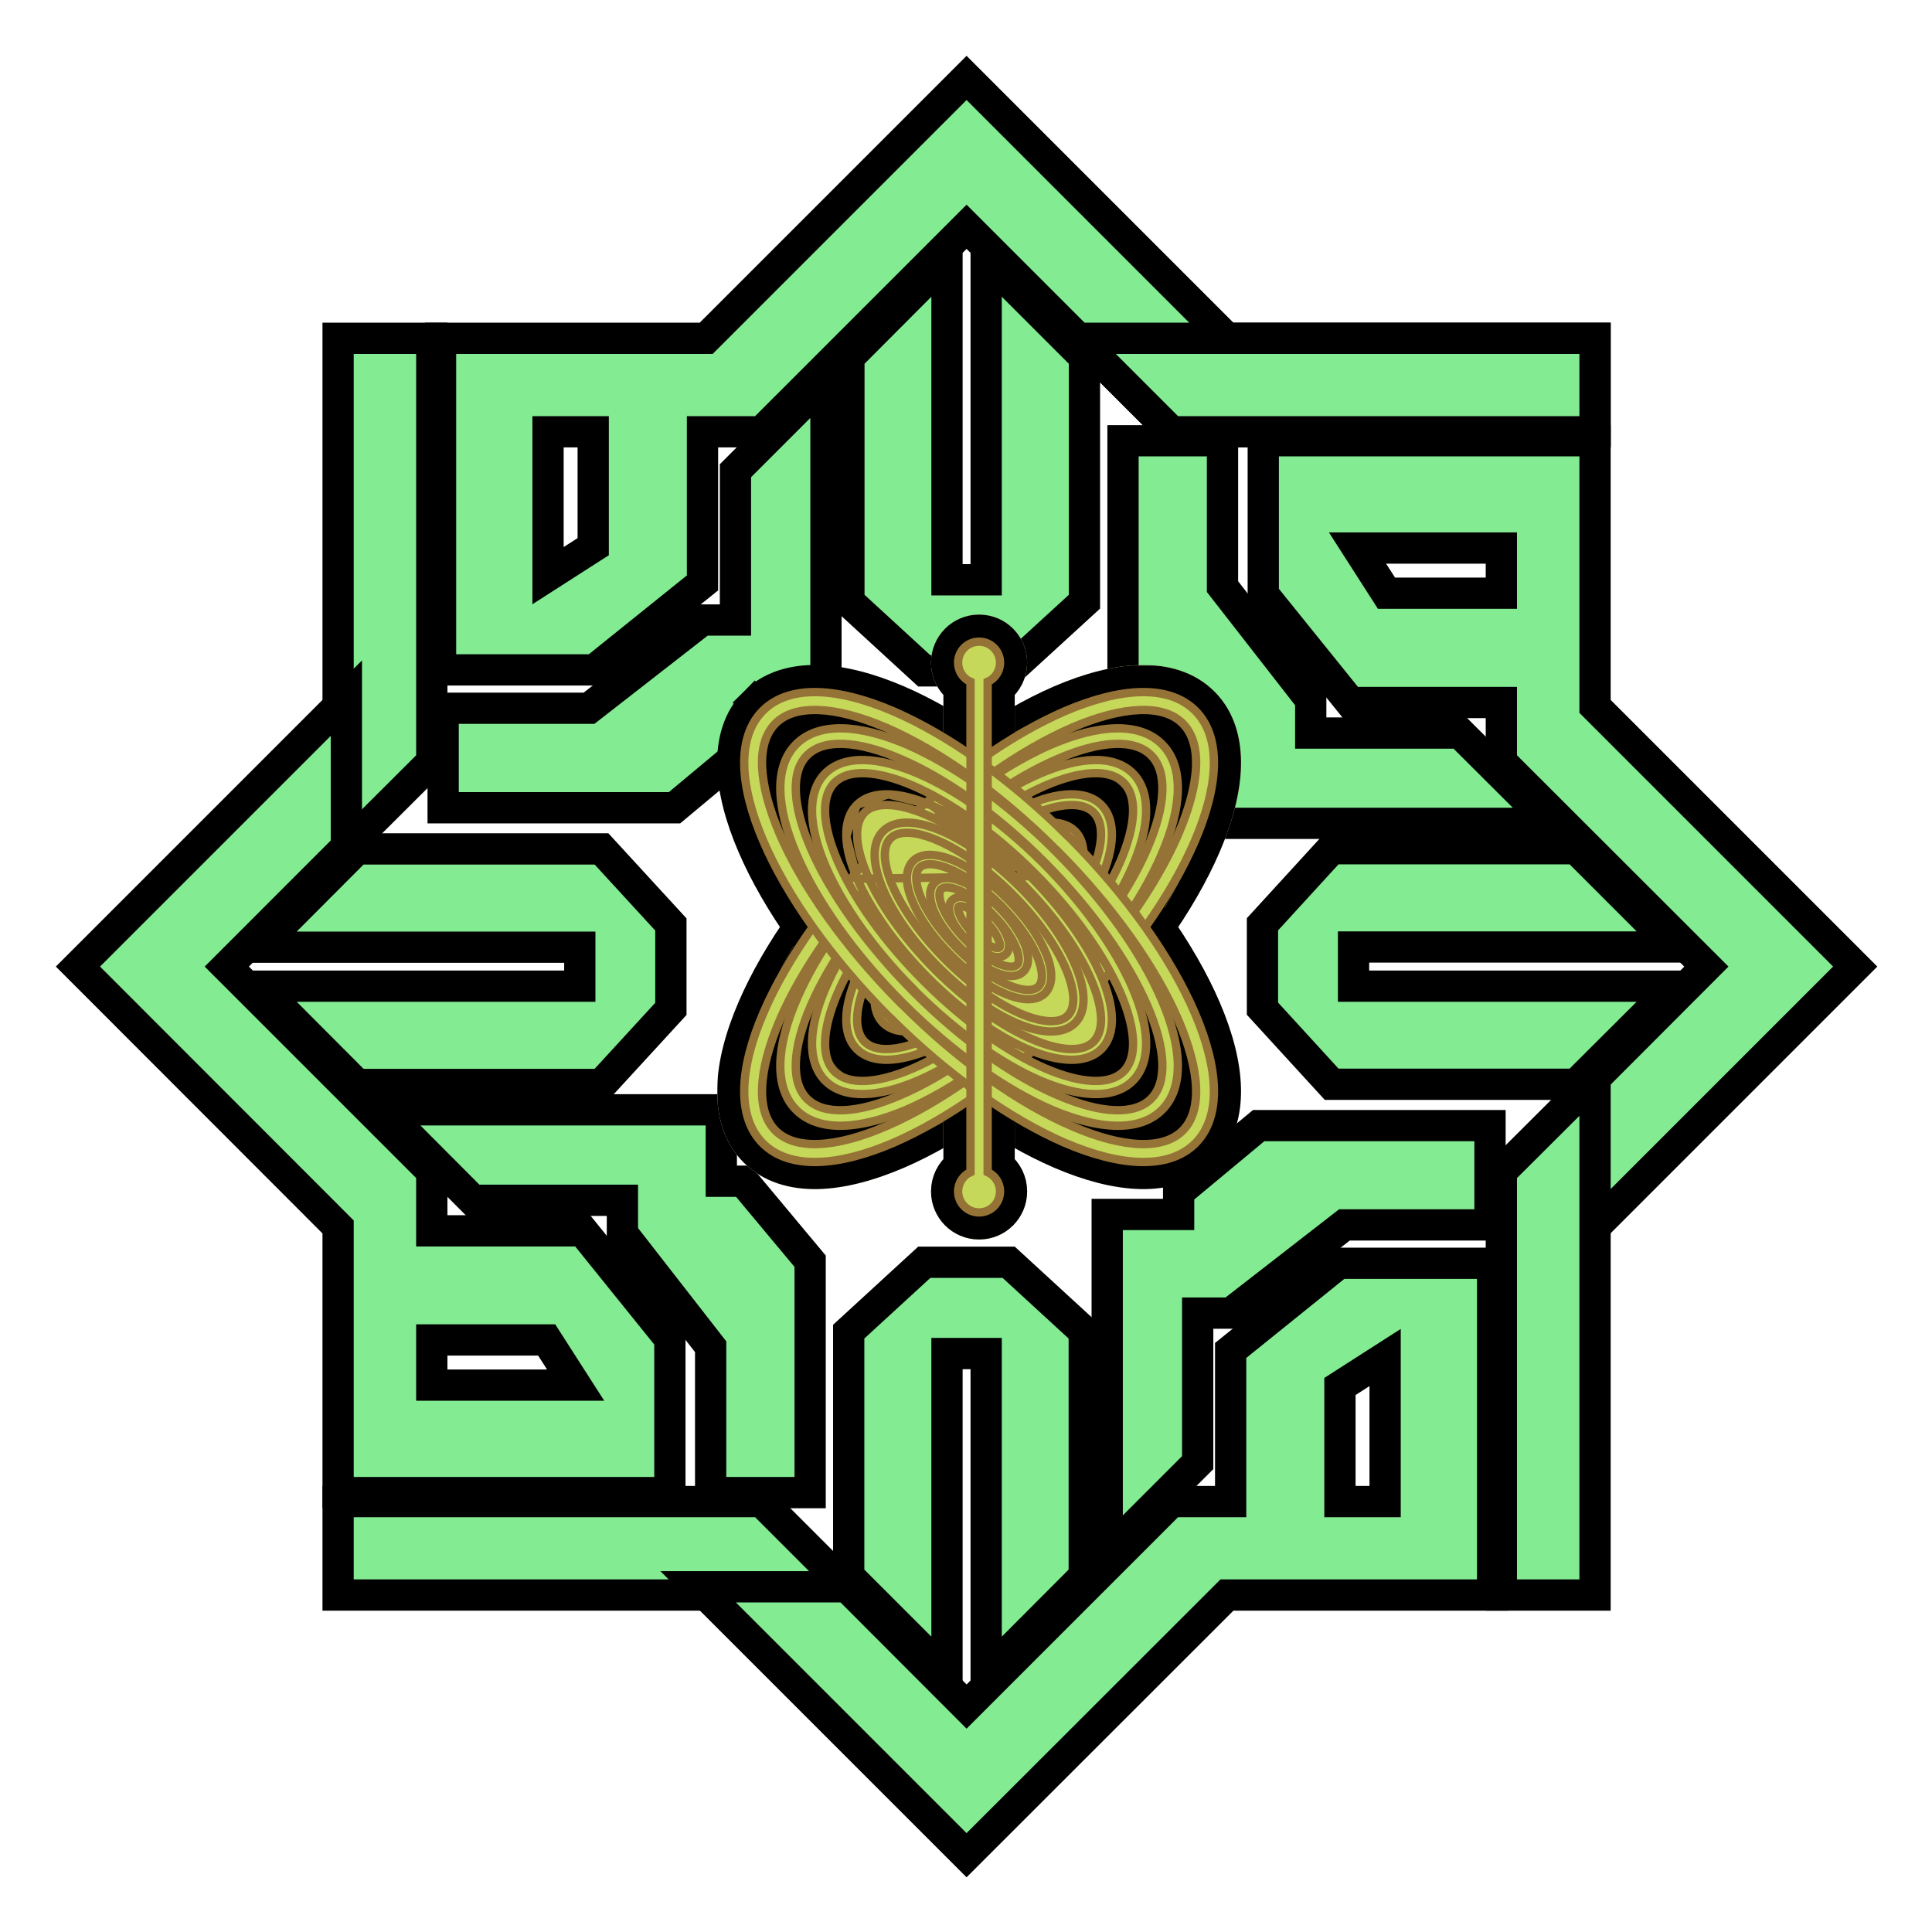 <svg width="927" height="927" viewBox="0 0 927 927" fill="none" xmlns="http://www.w3.org/2000/svg">
    <g filter="url(#filter0_d_276_1718)">
        <path
            d="M771.325 152.824V145.324H763.825H541.393H523.286L536.089 158.128L565.945 187.984L568.142 190.18H571.249H763.825H771.325V182.68V152.824Z"
            fill="#83EB92" stroke="black" stroke-width="15" />
        <path
            d="M475.08 25.697L469.777 20.393L464.474 25.697L344.846 145.324H224.881H217.381V152.824V296.92V304.42H224.881H288.529H291.17L293.229 302.765L340.269 264.941L343.069 262.689V259.096V190.18H368.305H371.411L373.608 187.983L469.777 91.815L524.954 146.991L527.15 149.188H530.257H580.465H598.571L585.768 136.385L475.08 25.697ZM268.957 190.18H290.629V245.3L268.957 259.2V190.18Z"
            fill="#83EB92" stroke="black" stroke-width="15" />
        <path
            d="M771.325 152.824V145.324H763.825H541.393H523.286L536.089 158.128L565.945 187.984L568.142 190.18H571.249H763.825H771.325V182.68V152.824Z"
            fill="#83EB92" stroke="black" stroke-width="15" />
        <path
            d="M175.729 145.324H168.229V152.824V375.256V393.322L181.023 380.568L210.975 350.712L213.181 348.514V345.4V152.824V145.324H205.681H175.729Z"
            fill="#83EB92" stroke="black" stroke-width="15" />
        <path
            d="M48.697 441.473L43.395 446.774L48.695 452.077L168.228 571.705V691.672V699.172H175.728H319.92H327.42V691.672V628.12V625.473L325.759 623.413L287.839 576.373L285.588 573.58H282H213.18V548.248V545.141L210.983 542.945L114.815 446.776L169.991 391.599L172.188 389.402V386.296V336.088V317.981L159.385 330.785L48.697 441.473ZM213.18 647.596V625.924H268.3L282.2 647.596H213.18Z"
            fill="#83EB92" stroke="black" stroke-width="15" />
        <path
            d="M168.229 740.824V748.324H175.729H398.161H416.267L403.464 735.52L373.608 705.664L371.411 703.468H368.305H175.729H168.229V710.968V740.824Z"
            fill="#83EB92" stroke="black" stroke-width="15" />
        <path
            d="M890.856 452.079L896.159 446.776L890.856 441.472L771.325 321.941V201.976V194.476H763.825H619.633H612.133V201.976V265.528V268.174L613.794 270.235L651.714 317.275L653.965 320.068H657.553H726.373V345.4V348.508L728.572 350.705L824.74 446.782L769.557 502.052L767.365 504.248V507.352V557.464V575.57L780.168 562.767L890.856 452.079ZM726.373 245.956V267.628H671.253L657.353 245.956H726.373Z"
            fill="#83EB92" stroke="black" stroke-width="15" />
        <path
            d="M464.473 867.855L469.774 873.156L475.077 867.857L594.705 748.324H714.672H722.172V740.824V596.632V589.132H714.672H651.024H648.377L646.317 590.793L599.277 628.713L596.484 630.964V634.552V703.468H571.248H568.141L565.945 705.665L469.78 801.829L414.603 746.565L412.406 744.364H409.296H359.088H340.981L353.785 757.167L464.473 867.855ZM670.596 703.468H648.924V648.252L670.596 634.352V703.468Z"
            fill="#83EB92" stroke="black" stroke-width="15" />
        <path
            d="M763.823 748.324H771.323V740.824V518.392V500.326L758.528 513.08L728.576 542.936L726.371 545.134V548.248V740.824V748.324H733.871H763.823Z"
            fill="#83EB92" stroke="black" stroke-width="15" />
        <path
            d="M415.505 152.233L413.316 154.428V157.528V268.408V271.704L415.745 273.933L447.329 302.925L449.48 304.9H452.4H487.152H490.066L492.216 302.933L523.896 273.941L526.332 271.711V268.408V157.528V154.422L524.136 152.225L491.976 120.065L479.172 107.262V125.368V261.196H460.38V125.368V107.223L447.569 120.073L415.505 152.233Z"
            fill="#83EB92" stroke="black" stroke-width="15" />
        <path
            d="M592.572 201.977V194.477H585.072H552.336H544.836V201.977V228.857V234.797V236.357V242.297V269.177V272.237V276.677V279.737V302.777V305.487L546.569 307.571L574.505 341.171L576.754 343.877H580.272H587.46V370.553V378.053H594.96H627.408H631.14H634.908H638.64H731.856H750.006L737.15 365.24L708.734 336.92L706.539 334.733H703.44H638.64H634.908V321.401V318.825L633.325 316.792L600.877 275.128L592.572 264.464V242.297V236.357V234.797V228.857V201.977Z"
            fill="#83EB92" stroke="black" stroke-width="15" />
        <path
            d="M226.129 322.828H218.629V330.328V363.064V370.564H226.129H253.009H258.949H260.509H266.449H293.329H296.389H300.829H303.889H326.929H329.647L331.734 368.823L365.334 340.791L368.029 338.542V335.032V327.94H394.801H402.301V320.44V287.992V284.26V280.492V276.76V183.544V165.437L389.498 178.241L361.082 206.657L358.885 208.853V211.96V276.76V280.492H345.553H342.977L340.945 282.075L299.281 314.523L288.616 322.828H266.449H260.509H258.949H253.009H226.129Z"
            fill="#83EB92" stroke="black" stroke-width="15" />
        <path
            d="M524.048 741.416L526.237 739.22V736.12V625.24V621.945L523.809 619.716L492.129 590.628L489.978 588.652H487.057H452.401H449.48L447.328 590.628L415.648 619.716L413.221 621.945V625.24V736.12V739.227L415.417 741.424L447.577 773.584L460.381 786.387V768.28V632.452H479.173V768.28V786.425L491.984 773.576L524.048 741.416Z"
            fill="#83EB92" stroke="black" stroke-width="15" />
        <path
            d="M175.12 501.128L177.318 503.332H180.431H291.311H294.607L296.836 500.905L325.924 469.225L327.899 467.073V464.152V429.496V426.575L325.924 424.424L296.836 392.744L294.607 390.316H291.311H180.431H177.318L175.12 392.521L143.056 424.681L130.299 437.476H148.367H284.195V456.172H148.367H130.299L143.056 468.968L175.12 501.128Z"
            fill="#83EB92" stroke="black" stroke-width="15" />
        <path
            d="M759.12 503.236H762.22L764.415 501.047L796.575 468.983L809.425 456.172H791.28H655.452V437.38H791.28H809.387L796.583 424.576L764.423 392.416L762.227 390.22H759.12H648.24H644.937L642.707 392.656L613.715 424.336L611.748 426.486V429.4V464.056V466.97L613.715 469.119L642.707 500.799L644.937 503.236H648.24H759.12Z"
            fill="#83EB92" stroke="black" stroke-width="15" />
        <path
            d="M346.979 691.672V699.172H354.479H387.215H394.715V691.672V664.792V658.852V657.292V651.352V624.472V621.412V616.972V613.912V590.872V588.154L392.974 586.067L364.942 552.467L362.694 549.772H359.183H352.091V523V515.5H344.591H312.143H308.315H304.643H300.815H207.695H189.632L202.383 528.294L230.703 556.71L232.901 558.916H236.015H300.815H304.643V572.248V574.824L306.226 576.856L338.674 618.52L346.979 629.184V651.352V657.292V658.852V664.792V691.672Z"
            fill="#83EB92" stroke="black" stroke-width="15" />
        <path
            d="M713.424 570.724H720.924V563.224V530.584V523.084H713.424H686.544H680.604H679.044H673.104H646.224H643.164H638.724H635.664H612.624H609.913L607.829 524.817L574.229 552.753L571.524 555.002V558.52V565.708H544.752H537.252V573.208V605.56V609.388V613.06V616.888V710.104V728.211L550.055 715.407L578.471 686.991L580.668 684.795V681.688V616.888V613.06H594H596.57L598.6 611.484L640.264 579.132L651.092 570.724H673.104H679.044H680.604H686.544H713.424Z"
            fill="#83EB92" stroke="black" stroke-width="15" />
    </g>
    <mask id="path-18-outside-1_276_1718" maskUnits="userSpaceOnUse" x="344.086" y="319.07"
        width="252" height="252" fill="black">
        <rect fill="white" x="344.086" y="319.07" width="252" height="252" />
        <path
            d="M428.015 403.096H428.111C456.047 375.064 485.999 354.232 511.727 343.096C538.127 331.768 560.303 330.616 572.111 342.424C583.919 354.232 582.767 376.504 571.439 402.808C560.399 428.536 539.471 458.488 511.535 486.52H511.439C483.503 514.552 453.551 535.384 427.823 546.52C401.423 557.848 379.247 559 367.439 547.192C355.631 535.384 356.783 513.112 368.111 486.808C379.151 461.08 400.079 431.128 428.015 403.096ZM431.375 406.36H431.279C403.727 434.008 383.183 463.384 372.335 488.632C361.775 513.208 360.335 533.56 370.703 543.928C380.975 554.2 401.423 552.856 425.999 542.2C451.247 531.352 480.623 510.904 508.175 483.256H508.271C535.823 455.608 556.367 426.232 567.215 400.984C577.775 376.408 579.215 356.056 568.847 345.688C558.575 335.416 538.127 336.76 513.551 347.32C488.303 358.264 458.927 378.712 431.375 406.36Z" />
    </mask>
    <path
        d="M428.015 403.096H428.111C456.047 375.064 485.999 354.232 511.727 343.096C538.127 331.768 560.303 330.616 572.111 342.424C583.919 354.232 582.767 376.504 571.439 402.808C560.399 428.536 539.471 458.488 511.535 486.52H511.439C483.503 514.552 453.551 535.384 427.823 546.52C401.423 557.848 379.247 559 367.439 547.192C355.631 535.384 356.783 513.112 368.111 486.808C379.151 461.08 400.079 431.128 428.015 403.096ZM431.375 406.36H431.279C403.727 434.008 383.183 463.384 372.335 488.632C361.775 513.208 360.335 533.56 370.703 543.928C380.975 554.2 401.423 552.856 425.999 542.2C451.247 531.352 480.623 510.904 508.175 483.256H508.271C535.823 455.608 556.367 426.232 567.215 400.984C577.775 376.408 579.215 356.056 568.847 345.688C558.575 335.416 538.127 336.76 513.551 347.32C488.303 358.264 458.927 378.712 431.375 406.36Z"
        fill="#C5D85A" />
    <path
        d="M428.015 403.096V388.096H421.787L417.391 392.507L428.015 403.096ZM428.111 403.096V418.096H434.34L438.736 413.684L428.111 403.096ZM511.727 343.096L505.813 329.311L505.791 329.321L505.769 329.33L511.727 343.096ZM571.439 402.808L557.663 396.875L557.659 396.884L557.655 396.893L571.439 402.808ZM511.535 486.52V501.52H517.764L522.16 497.108L511.535 486.52ZM511.439 486.52V471.52H505.211L500.815 475.931L511.439 486.52ZM427.823 546.52L433.738 560.304L433.76 560.295L433.782 560.286L427.823 546.52ZM368.111 486.808L381.888 492.741L381.892 492.732L381.896 492.723L368.111 486.808ZM431.375 406.36V421.36H437.604L442 416.948L431.375 406.36ZM431.279 406.36V391.36H425.051L420.654 395.772L431.279 406.36ZM372.335 488.632L386.117 494.554L386.117 494.553L372.335 488.632ZM425.999 542.2L420.078 528.418L420.055 528.428L420.032 528.438L425.999 542.2ZM508.175 483.256V468.256H501.947L497.55 472.668L508.175 483.256ZM508.271 483.256V498.256H514.5L518.896 493.844L508.271 483.256ZM567.215 400.984L553.434 395.062L553.434 395.062L567.215 400.984ZM513.551 347.32L507.63 333.538L507.608 333.548L507.586 333.557L513.551 347.32ZM428.015 418.096H428.111V388.096H428.015V418.096ZM438.736 413.684C465.647 386.681 494.067 367.084 517.686 356.862L505.769 329.33C477.931 341.379 446.448 363.446 417.487 392.507L438.736 413.684ZM517.642 356.88C529.786 351.67 539.97 349.251 547.723 349.08C555.389 348.911 559.376 350.901 561.505 353.03L582.718 331.817C573.039 322.138 560.034 318.801 547.06 319.087C534.173 319.372 520.069 323.194 505.813 329.311L517.642 356.88ZM561.505 353.03C563.627 355.153 565.625 359.156 565.455 366.849C565.284 374.615 562.865 384.795 557.663 396.875L585.216 408.741C591.342 394.516 595.163 380.409 595.448 367.511C595.734 354.539 592.404 341.503 582.718 331.817L561.505 353.03ZM557.655 396.893C547.541 420.462 527.868 448.881 500.911 475.931L522.16 497.108C551.074 468.094 573.258 436.61 585.224 408.723L557.655 396.893ZM511.535 471.52H511.439V501.52H511.535V471.52ZM500.815 475.931C473.904 502.934 445.483 522.531 421.865 532.754L433.782 560.286C461.619 548.236 493.103 526.169 522.064 497.108L500.815 475.931ZM421.909 532.735C409.765 537.946 399.581 540.364 391.828 540.535C384.162 540.705 380.175 538.714 378.046 536.585L356.833 557.798C366.512 567.477 379.517 570.815 392.491 570.528C405.378 570.243 419.482 566.422 433.738 560.304L421.909 532.735ZM378.046 536.585C375.924 534.463 373.926 530.459 374.096 522.767C374.267 515.001 376.686 504.82 381.888 492.741L354.335 480.875C348.209 495.099 344.388 509.207 344.103 522.105C343.817 535.076 347.147 548.113 356.833 557.798L378.046 536.585ZM381.896 492.723C392.01 469.154 411.682 440.734 438.64 413.684L417.391 392.507C388.476 421.521 366.293 453.006 354.327 480.893L381.896 492.723ZM431.375 391.36H431.279V421.36H431.375V391.36ZM420.654 395.772C392.131 424.395 370.33 455.301 358.554 482.71L386.117 494.553C396.037 471.466 415.324 443.621 441.904 416.948L420.654 395.772ZM358.554 482.71C352.856 495.97 349.168 509.074 348.684 520.999C348.2 532.92 350.919 545.357 360.097 554.534L381.31 533.321C380.119 532.131 378.375 529.207 378.659 522.216C378.943 515.23 381.255 505.869 386.117 494.554L358.554 482.71ZM360.097 554.534C369.241 563.678 381.692 566.382 393.595 565.899C405.535 565.415 418.671 561.727 431.967 555.962L420.032 528.438C408.752 533.329 399.376 535.64 392.38 535.924C385.347 536.209 382.438 534.449 381.31 533.321L360.097 554.534ZM431.921 555.982C459.315 544.211 490.234 522.51 518.8 493.844L497.55 472.668C471.013 499.298 443.18 518.492 420.078 528.418L431.921 555.982ZM508.175 498.256H508.271V468.256H508.175V498.256ZM518.896 493.844C547.42 465.221 569.221 434.314 580.997 406.905L553.434 395.062C543.514 418.149 524.227 445.995 497.646 472.668L518.896 493.844ZM580.997 406.906C586.695 393.645 590.383 380.542 590.867 368.616C591.351 356.695 588.631 344.259 579.454 335.081L558.241 356.294C559.431 357.485 561.176 360.408 560.892 367.399C560.608 374.386 558.296 383.746 553.434 395.062L580.997 406.906ZM579.454 335.081C570.312 325.939 557.865 323.236 545.975 323.703C534.046 324.172 520.917 327.829 507.63 333.538L519.473 361.101C530.762 356.251 540.145 353.956 547.152 353.68C554.198 353.403 557.111 355.165 558.241 356.294L579.454 335.081ZM507.586 333.557C480.227 345.416 449.322 367.1 420.75 395.772L442 416.948C468.533 390.323 496.38 371.111 519.517 361.082L507.586 333.557Z"
        fill="#FFE1A8" mask="url(#path-18-outside-1_276_1718)" />
    <path
        d="M428.015 403.096V388.096H421.787L417.391 392.507L428.015 403.096ZM428.111 403.096V418.096H434.34L438.736 413.684L428.111 403.096ZM511.727 343.096L505.813 329.311L505.791 329.321L505.769 329.33L511.727 343.096ZM571.439 402.808L557.663 396.875L557.659 396.884L557.655 396.893L571.439 402.808ZM511.535 486.52V501.52H517.764L522.16 497.108L511.535 486.52ZM511.439 486.52V471.52H505.211L500.815 475.931L511.439 486.52ZM427.823 546.52L433.738 560.304L433.76 560.295L433.782 560.286L427.823 546.52ZM368.111 486.808L381.888 492.741L381.892 492.732L381.896 492.723L368.111 486.808ZM431.375 406.36V421.36H437.604L442 416.948L431.375 406.36ZM431.279 406.36V391.36H425.051L420.654 395.772L431.279 406.36ZM372.335 488.632L386.117 494.554L386.117 494.553L372.335 488.632ZM425.999 542.2L420.078 528.418L420.055 528.428L420.032 528.438L425.999 542.2ZM508.175 483.256V468.256H501.947L497.55 472.668L508.175 483.256ZM508.271 483.256V498.256H514.5L518.896 493.844L508.271 483.256ZM567.215 400.984L553.434 395.062L553.434 395.062L567.215 400.984ZM513.551 347.32L507.63 333.538L507.608 333.548L507.586 333.557L513.551 347.32ZM428.015 418.096H428.111V388.096H428.015V418.096ZM438.736 413.684C465.647 386.681 494.067 367.084 517.686 356.862L505.769 329.33C477.931 341.379 446.448 363.446 417.487 392.507L438.736 413.684ZM517.642 356.88C529.786 351.67 539.97 349.251 547.723 349.08C555.389 348.911 559.376 350.901 561.505 353.03L582.718 331.817C573.039 322.138 560.034 318.801 547.06 319.087C534.173 319.372 520.069 323.194 505.813 329.311L517.642 356.88ZM561.505 353.03C563.627 355.153 565.625 359.156 565.455 366.849C565.284 374.615 562.865 384.795 557.663 396.875L585.216 408.741C591.342 394.516 595.163 380.409 595.448 367.511C595.734 354.539 592.404 341.503 582.718 331.817L561.505 353.03ZM557.655 396.893C547.541 420.462 527.868 448.881 500.911 475.931L522.16 497.108C551.074 468.094 573.258 436.61 585.224 408.723L557.655 396.893ZM511.535 471.52H511.439V501.52H511.535V471.52ZM500.815 475.931C473.904 502.934 445.483 522.531 421.865 532.754L433.782 560.286C461.619 548.236 493.103 526.169 522.064 497.108L500.815 475.931ZM421.909 532.735C409.765 537.946 399.581 540.364 391.828 540.535C384.162 540.705 380.175 538.714 378.046 536.585L356.833 557.798C366.512 567.477 379.517 570.815 392.491 570.528C405.378 570.243 419.482 566.422 433.738 560.304L421.909 532.735ZM378.046 536.585C375.924 534.463 373.926 530.459 374.096 522.767C374.267 515.001 376.686 504.82 381.888 492.741L354.335 480.875C348.209 495.099 344.388 509.207 344.103 522.105C343.817 535.076 347.147 548.113 356.833 557.798L378.046 536.585ZM381.896 492.723C392.01 469.154 411.682 440.734 438.64 413.684L417.391 392.507C388.476 421.521 366.293 453.006 354.327 480.893L381.896 492.723ZM431.375 391.36H431.279V421.36H431.375V391.36ZM420.654 395.772C392.131 424.395 370.33 455.301 358.554 482.71L386.117 494.553C396.037 471.466 415.324 443.621 441.904 416.948L420.654 395.772ZM358.554 482.71C352.856 495.97 349.168 509.074 348.684 520.999C348.2 532.92 350.919 545.357 360.097 554.534L381.31 533.321C380.119 532.131 378.375 529.207 378.659 522.216C378.943 515.23 381.255 505.869 386.117 494.554L358.554 482.71ZM360.097 554.534C369.241 563.678 381.692 566.382 393.595 565.899C405.535 565.415 418.671 561.727 431.967 555.962L420.032 528.438C408.752 533.329 399.376 535.64 392.38 535.924C385.347 536.209 382.438 534.449 381.31 533.321L360.097 554.534ZM431.921 555.982C459.315 544.211 490.234 522.51 518.8 493.844L497.55 472.668C471.013 499.298 443.18 518.492 420.078 528.418L431.921 555.982ZM508.175 498.256H508.271V468.256H508.175V498.256ZM518.896 493.844C547.42 465.221 569.221 434.314 580.997 406.905L553.434 395.062C543.514 418.149 524.227 445.995 497.646 472.668L518.896 493.844ZM580.997 406.906C586.695 393.645 590.383 380.542 590.867 368.616C591.351 356.695 588.631 344.259 579.454 335.081L558.241 356.294C559.431 357.485 561.176 360.408 560.892 367.399C560.608 374.386 558.296 383.746 553.434 395.062L580.997 406.906ZM579.454 335.081C570.312 325.939 557.865 323.236 545.975 323.703C534.046 324.172 520.917 327.829 507.63 333.538L519.473 361.101C530.762 356.251 540.145 353.956 547.152 353.68C554.198 353.403 557.111 355.165 558.241 356.294L579.454 335.081ZM507.586 333.557C480.227 345.416 449.322 367.1 420.75 395.772L442 416.948C468.533 390.323 496.38 371.111 519.517 361.082L507.586 333.557Z"
        fill="black" mask="url(#path-18-outside-1_276_1718)" />
    <path
        d="M502.352 352.133L502.332 352.142L502.312 352.15C479.563 362.015 453.554 380.199 429.336 404.416C405.232 428.52 386.937 454.534 377.158 477.412C372.13 489.03 369.138 500.235 368.917 510.21C368.696 520.223 371.289 529.641 378.181 536.476C385.015 543.301 394.396 545.863 404.386 545.642C414.34 545.421 425.54 542.457 437.199 537.482L437.219 537.473L437.239 537.464C459.988 527.6 485.997 509.416 510.215 485.199C534.329 461.085 552.617 434.976 562.392 412.207C567.42 400.587 570.413 389.381 570.634 379.405C570.855 369.392 568.262 359.974 561.37 353.139C554.536 346.314 545.155 343.752 535.166 343.973C525.211 344.193 514.011 347.158 502.352 352.133ZM442.444 417.417C465.278 394.585 489.365 377.848 509.675 369.195L509.696 369.186L509.717 369.177C519.634 364.881 528.217 362.685 534.999 362.422C541.778 362.158 545.943 363.821 548.376 366.255L548.391 366.269L548.405 366.284C550.801 368.654 552.473 372.789 552.209 379.597C551.945 386.393 549.748 395.001 545.454 404.914L545.452 404.919C536.698 425.161 519.945 449.264 497.107 472.197C474.273 495.03 450.187 511.767 429.876 520.419L429.855 520.428L429.834 520.437C419.917 524.733 411.334 526.929 404.552 527.193C397.773 527.456 393.608 525.793 391.175 523.36L391.16 523.346L391.146 523.331C388.75 520.961 387.078 516.826 387.342 510.018C387.606 503.221 389.803 494.614 394.098 484.701L394.1 484.696C402.853 464.453 419.606 440.351 442.444 417.417Z"
        fill="#C5D85A" />
    <path
        d="M502.352 352.133L502.332 352.142L502.312 352.15C479.563 362.015 453.554 380.199 429.336 404.416C405.232 428.52 386.937 454.534 377.158 477.412C372.13 489.03 369.138 500.235 368.917 510.21C368.696 520.223 371.289 529.641 378.181 536.476C385.015 543.301 394.396 545.863 404.386 545.642C414.34 545.421 425.54 542.457 437.199 537.482L437.219 537.473L437.239 537.464C459.988 527.6 485.997 509.416 510.215 485.199C534.329 461.085 552.617 434.976 562.392 412.207C567.42 400.587 570.413 389.381 570.634 379.405C570.855 369.392 568.262 359.974 561.37 353.139C554.536 346.314 545.155 343.752 535.166 343.973C525.211 344.193 514.011 347.158 502.352 352.133ZM442.444 417.417C465.278 394.585 489.365 377.848 509.675 369.195L509.696 369.186L509.717 369.177C519.634 364.881 528.217 362.685 534.999 362.422C541.778 362.158 545.943 363.821 548.376 366.255L548.391 366.269L548.405 366.284C550.801 368.654 552.473 372.789 552.209 379.597C551.945 386.393 549.748 395.001 545.454 404.914L545.452 404.919C536.698 425.161 519.945 449.264 497.107 472.197C474.273 495.03 450.187 511.767 429.876 520.419L429.855 520.428L429.834 520.437C419.917 524.733 411.334 526.929 404.552 527.193C397.773 527.456 393.608 525.793 391.175 523.36L391.16 523.346L391.146 523.331C388.75 520.961 387.078 516.826 387.342 510.018C387.606 503.221 389.803 494.614 394.098 484.701L394.1 484.696C402.853 464.453 419.606 440.351 442.444 417.417Z"
        stroke="#FFE1A8" stroke-width="15" />
    <path
        d="M502.352 352.133L502.332 352.142L502.312 352.15C479.563 362.015 453.554 380.199 429.336 404.416C405.232 428.52 386.937 454.534 377.158 477.412C372.13 489.03 369.138 500.235 368.917 510.21C368.696 520.223 371.289 529.641 378.181 536.476C385.015 543.301 394.396 545.863 404.386 545.642C414.34 545.421 425.54 542.457 437.199 537.482L437.219 537.473L437.239 537.464C459.988 527.6 485.997 509.416 510.215 485.199C534.329 461.085 552.617 434.976 562.392 412.207C567.42 400.587 570.413 389.381 570.634 379.405C570.855 369.392 568.262 359.974 561.37 353.139C554.536 346.314 545.155 343.752 535.166 343.973C525.211 344.193 514.011 347.158 502.352 352.133ZM442.444 417.417C465.278 394.585 489.365 377.848 509.675 369.195L509.696 369.186L509.717 369.177C519.634 364.881 528.217 362.685 534.999 362.422C541.778 362.158 545.943 363.821 548.376 366.255L548.391 366.269L548.405 366.284C550.801 368.654 552.473 372.789 552.209 379.597C551.945 386.393 549.748 395.001 545.454 404.914L545.452 404.919C536.698 425.161 519.945 449.264 497.107 472.197C474.273 495.03 450.187 511.767 429.876 520.419L429.855 520.428L429.834 520.437C419.917 524.733 411.334 526.929 404.552 527.193C397.773 527.456 393.608 525.793 391.175 523.36L391.16 523.346L391.146 523.331C388.75 520.961 387.078 516.826 387.342 510.018C387.606 503.221 389.803 494.614 394.098 484.701L394.1 484.696C402.853 464.453 419.606 440.351 442.444 417.417Z"
        stroke="black" stroke-width="15" />
    <path
        d="M435.205 410.164L435.199 410.17L435.192 410.177C414.818 430.551 399.413 452.532 391.082 471.836L391.078 471.845C386.864 481.644 384.331 491.141 384.134 499.654C383.935 508.2 386.108 516.397 392.057 522.416L392.073 522.432L392.088 522.447C398.117 528.477 406.34 530.65 414.906 530.438C423.43 530.226 432.946 527.668 442.774 523.463L442.791 523.456L442.809 523.448C462.006 515.119 483.978 499.721 504.346 479.452L506.556 477.253V477.131C525.845 457.47 540.442 436.381 548.47 417.78L548.473 417.771C552.688 407.972 555.22 398.475 555.418 389.962C555.616 381.416 553.443 373.219 547.494 367.2L547.478 367.184L547.463 367.169C541.434 361.14 533.211 358.966 524.645 359.178C516.121 359.39 506.605 361.948 496.777 366.153L496.76 366.16L496.742 366.168C477.545 374.497 455.573 389.895 435.205 410.164ZM406.966 478.642C414.284 461.754 428.252 441.595 447.425 422.421C466.605 403.336 486.768 389.365 503.658 382.047C511.986 378.472 519.128 376.681 524.701 376.475C530.278 376.269 533.462 377.645 535.224 379.407C536.986 381.169 538.363 384.353 538.157 389.931C537.951 395.504 536.159 402.646 532.584 410.974C525.267 427.863 511.298 448.021 492.133 467.092L492.127 467.098L492.12 467.105C472.945 486.28 452.784 500.251 435.894 507.569C427.565 511.144 420.424 512.935 414.85 513.141C409.273 513.347 406.089 511.971 404.327 510.209C402.565 508.447 401.188 505.263 401.394 499.685C401.601 494.112 403.392 486.971 406.966 478.642Z"
        fill="#C5D85A" />
    <path
        d="M435.205 410.164L435.199 410.17L435.192 410.177C414.818 430.551 399.413 452.532 391.082 471.836L391.078 471.845C386.864 481.644 384.331 491.141 384.134 499.654C383.935 508.2 386.108 516.397 392.057 522.416L392.073 522.432L392.088 522.447C398.117 528.477 406.34 530.65 414.906 530.438C423.43 530.226 432.946 527.668 442.774 523.463L442.791 523.456L442.809 523.448C462.006 515.119 483.978 499.721 504.346 479.452L506.556 477.253V477.131C525.845 457.47 540.442 436.381 548.47 417.78L548.473 417.771C552.688 407.972 555.22 398.475 555.418 389.962C555.616 381.416 553.443 373.219 547.494 367.2L547.478 367.184L547.463 367.169C541.434 361.14 533.211 358.966 524.645 359.178C516.121 359.39 506.605 361.948 496.777 366.153L496.76 366.16L496.742 366.168C477.545 374.497 455.573 389.895 435.205 410.164ZM406.966 478.642C414.284 461.754 428.252 441.595 447.425 422.421C466.605 403.336 486.768 389.365 503.658 382.047C511.986 378.472 519.128 376.681 524.701 376.475C530.278 376.269 533.462 377.645 535.224 379.407C536.986 381.169 538.363 384.353 538.157 389.931C537.951 395.504 536.159 402.646 532.584 410.974C525.267 427.863 511.298 448.021 492.133 467.092L492.127 467.098L492.12 467.105C472.945 486.28 452.784 500.251 435.894 507.569C427.565 511.144 420.424 512.935 414.85 513.141C409.273 513.347 406.089 511.971 404.327 510.209C402.565 508.447 401.188 505.263 401.394 499.685C401.601 494.112 403.392 486.971 406.966 478.642Z"
        stroke="#FFE1A8" stroke-width="15" />
    <path
        d="M435.205 410.164L435.199 410.17L435.192 410.177C414.818 430.551 399.413 452.532 391.082 471.836L391.078 471.845C386.864 481.644 384.331 491.141 384.134 499.654C383.935 508.2 386.108 516.397 392.057 522.416L392.073 522.432L392.088 522.447C398.117 528.477 406.34 530.65 414.906 530.438C423.43 530.226 432.946 527.668 442.774 523.463L442.791 523.456L442.809 523.448C462.006 515.119 483.978 499.721 504.346 479.452L506.556 477.253V477.131C525.845 457.47 540.442 436.381 548.47 417.78L548.473 417.771C552.688 407.972 555.22 398.475 555.418 389.962C555.616 381.416 553.443 373.219 547.494 367.2L547.478 367.184L547.463 367.169C541.434 361.14 533.211 358.966 524.645 359.178C516.121 359.39 506.605 361.948 496.777 366.153L496.76 366.16L496.742 366.168C477.545 374.497 455.573 389.895 435.205 410.164ZM406.966 478.642C414.284 461.754 428.252 441.595 447.425 422.421C466.605 403.336 486.768 389.365 503.658 382.047C511.986 378.472 519.128 376.681 524.701 376.475C530.278 376.269 533.462 377.645 535.224 379.407C536.986 381.169 538.363 384.353 538.157 389.931C537.951 395.504 536.159 402.646 532.584 410.974C525.267 427.863 511.298 448.021 492.133 467.092L492.127 467.098L492.12 467.105C472.945 486.28 452.784 500.251 435.894 507.569C427.565 511.144 420.424 512.935 414.85 513.141C409.273 513.347 406.089 511.971 404.327 510.209C402.565 508.447 401.188 505.263 401.394 499.685C401.601 494.112 403.392 486.971 406.966 478.642Z"
        stroke="black" stroke-width="15" />
    <path
        d="M441.425 416.521L441.433 416.513C457.678 400.267 475.24 387.937 490.698 381.238L490.715 381.231L490.731 381.224C498.552 377.88 506.24 375.806 513.207 375.63C520.198 375.454 527.163 377.204 532.296 382.337C537.421 387.463 539.182 394.4 538.989 401.394C538.798 408.349 536.692 416.02 533.298 423.838C526.601 439.293 514.274 456.85 498.136 473.087L498.128 473.095L498.12 473.103C481.874 489.349 464.313 501.679 448.854 508.378L448.838 508.385L448.821 508.392C441.001 511.736 433.313 513.81 426.346 513.986C419.354 514.162 412.389 512.412 407.257 507.279C402.131 502.153 400.371 495.216 400.563 488.222C400.754 481.265 402.861 473.594 406.256 465.774L441.425 416.521ZM441.425 416.521L441.417 416.529M441.425 416.521L441.417 416.529M497.137 396.06C483.889 401.844 468.044 412.841 452.896 427.895C437.756 443.036 426.767 458.968 421.084 472.199L497.137 396.06ZM497.137 396.06C503.681 393.258 509.207 391.9 513.431 391.751C517.659 391.603 519.774 392.66 520.825 393.711C521.876 394.763 522.933 396.878 522.785 401.105C522.636 405.333 521.276 410.866 518.468 417.418C512.785 430.648 501.797 446.579 486.658 461.72C471.496 476.787 455.654 487.774 442.432 493.453L442.415 493.46L442.398 493.467C435.852 496.318 430.324 497.696 426.105 497.853C421.916 498.009 419.805 496.968 418.748 495.925C417.652 494.798 416.621 492.642 416.768 488.476C416.916 484.264 418.274 478.757 421.083 472.2L497.137 396.06ZM441.417 416.529C425.28 432.764 412.955 450.319 406.257 465.773L441.417 416.529Z"
        fill="#C5D85A" />
    <path
        d="M441.425 416.521L441.433 416.513C457.678 400.267 475.24 387.937 490.698 381.238L490.715 381.231L490.731 381.224C498.552 377.88 506.24 375.806 513.207 375.63C520.198 375.454 527.163 377.204 532.296 382.337C537.421 387.463 539.182 394.4 538.989 401.394C538.798 408.349 536.692 416.02 533.298 423.838C526.601 439.293 514.274 456.85 498.136 473.087L498.128 473.095L498.12 473.103C481.874 489.349 464.313 501.679 448.854 508.378L448.838 508.385L448.821 508.392C441.001 511.736 433.313 513.81 426.346 513.986C419.354 514.162 412.389 512.412 407.257 507.279C402.131 502.153 400.371 495.216 400.563 488.222C400.754 481.265 402.861 473.594 406.256 465.774L441.425 416.521ZM441.425 416.521L441.417 416.529M441.425 416.521L441.417 416.529M497.137 396.06C483.889 401.844 468.044 412.841 452.896 427.895C437.756 443.036 426.767 458.968 421.084 472.199L497.137 396.06ZM497.137 396.06C503.681 393.258 509.207 391.9 513.431 391.751C517.659 391.603 519.774 392.66 520.825 393.711C521.876 394.763 522.933 396.878 522.785 401.105C522.636 405.333 521.276 410.866 518.468 417.418C512.785 430.648 501.797 446.579 486.658 461.72C471.496 476.787 455.654 487.774 442.432 493.453L442.415 493.46L442.398 493.467C435.852 496.318 430.324 497.696 426.105 497.853C421.916 498.009 419.805 496.968 418.748 495.925C417.652 494.798 416.621 492.642 416.768 488.476C416.916 484.264 418.274 478.757 421.083 472.2L497.137 396.06ZM441.417 416.529C425.28 432.764 412.955 450.319 406.257 465.773L441.417 416.529Z"
        stroke="#FFE1A8" stroke-width="15" />
    <path
        d="M441.425 416.521L441.433 416.513C457.678 400.267 475.24 387.937 490.698 381.238L490.715 381.231L490.731 381.224C498.552 377.88 506.24 375.806 513.207 375.63C520.198 375.454 527.163 377.204 532.296 382.337C537.421 387.463 539.182 394.4 538.989 401.394C538.798 408.349 536.692 416.02 533.298 423.838C526.601 439.293 514.274 456.85 498.136 473.087L498.128 473.095L498.12 473.103C481.874 489.349 464.313 501.679 448.854 508.378L448.838 508.385L448.821 508.392C441.001 511.736 433.313 513.81 426.346 513.986C419.354 514.162 412.389 512.412 407.257 507.279C402.131 502.153 400.371 495.216 400.563 488.222C400.754 481.265 402.861 473.594 406.256 465.774L441.425 416.521ZM441.425 416.521L441.417 416.529M441.425 416.521L441.417 416.529M497.137 396.06C483.889 401.844 468.044 412.841 452.896 427.895C437.756 443.036 426.767 458.968 421.084 472.199L497.137 396.06ZM497.137 396.06C503.681 393.258 509.207 391.9 513.431 391.751C517.659 391.603 519.774 392.66 520.825 393.711C521.876 394.763 522.933 396.878 522.785 401.105C522.636 405.333 521.276 410.866 518.468 417.418C512.785 430.648 501.797 446.579 486.658 461.72C471.496 476.787 455.654 487.774 442.432 493.453L442.415 493.46L442.398 493.467C435.852 496.318 430.324 497.696 426.105 497.853C421.916 498.009 419.805 496.968 418.748 495.925C417.652 494.798 416.621 492.642 416.768 488.476C416.916 484.264 418.274 478.757 421.083 472.2L497.137 396.06ZM441.417 416.529C425.28 432.764 412.955 450.319 406.257 465.773L441.417 416.529Z"
        stroke="black" stroke-width="15" />
    <path
        d="M446.54 421.483L446.53 421.494L446.519 421.504C433.729 434.295 423.985 448.214 418.724 460.518C416.053 466.701 414.34 472.893 414.17 478.593C414 484.313 415.399 490.27 419.831 494.703L419.857 494.728L419.882 494.753C424.314 499.101 430.196 500.553 435.949 500.413C441.663 500.274 447.868 498.582 454.105 495.909L454.126 495.9L454.148 495.891C466.427 490.538 480.235 480.807 493.019 468.026C505.826 455.317 515.571 441.391 520.83 429.087C523.493 422.871 525.21 416.679 525.379 410.987C525.55 405.263 524.143 399.337 519.718 394.912L519.693 394.887L519.667 394.862C515.235 390.513 509.354 389.062 503.6 389.202C497.887 389.341 491.682 391.033 485.444 393.706L485.423 393.715L485.402 393.724C473.123 399.077 459.317 408.807 446.54 421.483ZM509.487 410.689C509.385 413.689 508.41 417.778 506.273 422.797C501.934 432.857 493.442 445.142 481.751 456.832C470.067 468.517 457.879 476.916 447.813 481.258C442.803 483.391 438.688 484.37 435.658 484.472C432.624 484.574 431.49 483.804 431.11 483.424L430.439 484.095L431.11 483.424C430.72 483.034 429.961 481.915 430.062 478.926C430.164 475.926 431.139 471.837 433.276 466.818C437.616 456.758 446.107 444.473 457.798 432.783C469.488 421.092 481.683 412.691 491.752 408.351L491.762 408.346L491.773 408.341C496.784 406.163 500.886 405.173 503.891 405.071C506.883 404.97 507.997 405.74 508.386 406.137L508.413 406.164L508.439 406.191C508.83 406.581 509.588 407.7 509.487 410.689Z"
        fill="#C5D85A" />
    <path
        d="M446.54 421.483L446.53 421.494L446.519 421.504C433.729 434.295 423.985 448.214 418.724 460.518C416.053 466.701 414.34 472.893 414.17 478.593C414 484.313 415.399 490.27 419.831 494.703L419.857 494.728L419.882 494.753C424.314 499.101 430.196 500.553 435.949 500.413C441.663 500.274 447.868 498.582 454.105 495.909L454.126 495.9L454.148 495.891C466.427 490.538 480.235 480.807 493.019 468.026C505.826 455.317 515.571 441.391 520.83 429.087C523.493 422.871 525.21 416.679 525.379 410.987C525.55 405.263 524.143 399.337 519.718 394.912L519.693 394.887L519.667 394.862C515.235 390.513 509.354 389.062 503.6 389.202C497.887 389.341 491.682 391.033 485.444 393.706L485.423 393.715L485.402 393.724C473.123 399.077 459.317 408.807 446.54 421.483ZM509.487 410.689C509.385 413.689 508.41 417.778 506.273 422.797C501.934 432.857 493.442 445.142 481.751 456.832C470.067 468.517 457.879 476.916 447.813 481.258C442.803 483.391 438.688 484.37 435.658 484.472C432.624 484.574 431.49 483.804 431.11 483.424L430.439 484.095L431.11 483.424C430.72 483.034 429.961 481.915 430.062 478.926C430.164 475.926 431.139 471.837 433.276 466.818C437.616 456.758 446.107 444.473 457.798 432.783C469.488 421.092 481.683 412.691 491.752 408.351L491.762 408.346L491.773 408.341C496.784 406.163 500.886 405.173 503.891 405.071C506.883 404.97 507.997 405.74 508.386 406.137L508.413 406.164L508.439 406.191C508.83 406.581 509.588 407.7 509.487 410.689Z"
        stroke="#FFE1A8" stroke-width="15" />
    <path
        d="M446.54 421.483L446.53 421.494L446.519 421.504C433.729 434.295 423.985 448.214 418.724 460.518C416.053 466.701 414.34 472.893 414.17 478.593C414 484.313 415.399 490.27 419.831 494.703L419.857 494.728L419.882 494.753C424.314 499.101 430.196 500.553 435.949 500.413C441.663 500.274 447.868 498.582 454.105 495.909L454.126 495.9L454.148 495.891C466.427 490.538 480.235 480.807 493.019 468.026C505.826 455.317 515.571 441.391 520.83 429.087C523.493 422.871 525.21 416.679 525.379 410.987C525.55 405.263 524.143 399.337 519.718 394.912L519.693 394.887L519.667 394.862C515.235 390.513 509.354 389.062 503.6 389.202C497.887 389.341 491.682 391.033 485.444 393.706L485.423 393.715L485.402 393.724C473.123 399.077 459.317 408.807 446.54 421.483ZM509.487 410.689C509.385 413.689 508.41 417.778 506.273 422.797C501.934 432.857 493.442 445.142 481.751 456.832C470.067 468.517 457.879 476.916 447.813 481.258C442.803 483.391 438.688 484.37 435.658 484.472C432.624 484.574 431.49 483.804 431.11 483.424L430.439 484.095L431.11 483.424C430.72 483.034 429.961 481.915 430.062 478.926C430.164 475.926 431.139 471.837 433.276 466.818C437.616 456.758 446.107 444.473 457.798 432.783C469.488 421.092 481.683 412.691 491.752 408.351L491.762 408.346L491.773 408.341C496.784 406.163 500.886 405.173 503.891 405.071C506.883 404.97 507.997 405.74 508.386 406.137L508.413 406.164L508.439 406.191C508.83 406.581 509.588 407.7 509.487 410.689Z"
        stroke="black" stroke-width="15" />
    <path
        d="M447.105 460.664C449.899 454.184 455.495 446.125 463.286 438.24C471.032 430.498 479.09 424.981 485.604 422.177C488.898 420.76 491.396 420.199 493.05 420.144C493.707 420.122 494.108 420.179 494.332 420.234C494.383 420.464 494.437 420.873 494.415 421.533C494.359 423.222 493.805 425.733 492.445 428.953C489.65 435.436 484.052 443.492 476.28 451.265L476.264 451.28L476.249 451.296C468.514 459.121 460.459 464.636 453.946 467.439C450.652 468.857 448.153 469.418 446.5 469.472C445.853 469.494 445.454 469.439 445.229 469.385C445.172 469.151 445.112 468.732 445.135 468.048C445.19 466.38 445.74 463.895 447.105 460.664ZM494.57 420.321C494.569 420.322 494.554 420.315 494.529 420.298C494.558 420.311 494.571 420.319 494.57 420.321ZM494.267 420.016C494.256 419.998 494.252 419.988 494.253 419.987C494.253 419.987 494.259 419.996 494.267 420.016ZM445.316 469.633C445.315 469.634 445.309 469.624 445.299 469.602C445.312 469.621 445.317 469.632 445.316 469.633ZM444.98 469.296C444.981 469.295 444.996 469.301 445.021 469.319C444.992 469.306 444.979 469.297 444.98 469.296ZM506.614 435.058C508.526 430.678 509.786 426.176 509.889 421.9C509.993 417.575 508.894 412.894 505.392 409.292L505.356 409.254L505.318 409.217C501.704 405.603 496.951 404.563 492.677 404.683C488.428 404.802 483.926 406.053 479.544 407.893L479.476 407.921L479.409 407.951C470.84 411.747 461.162 418.476 452.36 427.376C443.557 436.183 436.678 445.771 432.936 454.558C431.024 458.938 429.764 463.441 429.661 467.716C429.557 472.042 430.656 476.723 434.157 480.324L434.194 480.362L434.232 480.399C437.848 484.016 442.608 485.058 446.903 484.92C451.168 484.784 455.68 483.497 460.074 481.599C468.7 477.885 478.398 471.131 487.189 462.24C495.993 453.434 502.872 443.845 506.614 435.058Z"
        fill="#C5D85A" />
    <path
        d="M447.105 460.664C449.899 454.184 455.495 446.125 463.286 438.24C471.032 430.498 479.09 424.981 485.604 422.177C488.898 420.76 491.396 420.199 493.05 420.144C493.707 420.122 494.108 420.179 494.332 420.234C494.383 420.464 494.437 420.873 494.415 421.533C494.359 423.222 493.805 425.733 492.445 428.953C489.65 435.436 484.052 443.492 476.28 451.265L476.264 451.28L476.249 451.296C468.514 459.121 460.459 464.636 453.946 467.439C450.652 468.857 448.153 469.418 446.5 469.472C445.853 469.494 445.454 469.439 445.229 469.385C445.172 469.151 445.112 468.732 445.135 468.048C445.19 466.38 445.74 463.895 447.105 460.664ZM494.57 420.321C494.569 420.322 494.554 420.315 494.529 420.298C494.558 420.311 494.571 420.319 494.57 420.321ZM494.267 420.016C494.256 419.998 494.252 419.988 494.253 419.987C494.253 419.987 494.259 419.996 494.267 420.016ZM445.316 469.633C445.315 469.634 445.309 469.624 445.299 469.602C445.312 469.621 445.317 469.632 445.316 469.633ZM444.98 469.296C444.981 469.295 444.996 469.301 445.021 469.319C444.992 469.306 444.979 469.297 444.98 469.296ZM506.614 435.058C508.526 430.678 509.786 426.176 509.889 421.9C509.993 417.575 508.894 412.894 505.392 409.292L505.356 409.254L505.318 409.217C501.704 405.603 496.951 404.563 492.677 404.683C488.428 404.802 483.926 406.053 479.544 407.893L479.476 407.921L479.409 407.951C470.84 411.747 461.162 418.476 452.36 427.376C443.557 436.183 436.678 445.771 432.936 454.558C431.024 458.938 429.764 463.441 429.661 467.716C429.557 472.042 430.656 476.723 434.157 480.324L434.194 480.362L434.232 480.399C437.848 484.016 442.608 485.058 446.903 484.92C451.168 484.784 455.68 483.497 460.074 481.599C468.7 477.885 478.398 471.131 487.189 462.24C495.993 453.434 502.872 443.845 506.614 435.058Z"
        stroke="#FFE1A8" stroke-width="15" />
    <path
        d="M447.105 460.664C449.899 454.184 455.495 446.125 463.286 438.24C471.032 430.498 479.09 424.981 485.604 422.177C488.898 420.76 491.396 420.199 493.05 420.144C493.707 420.122 494.108 420.179 494.332 420.234C494.383 420.464 494.437 420.873 494.415 421.533C494.359 423.222 493.805 425.733 492.445 428.953C489.65 435.436 484.052 443.492 476.28 451.265L476.264 451.28L476.249 451.296C468.514 459.121 460.459 464.636 453.946 467.439C450.652 468.857 448.153 469.418 446.5 469.472C445.853 469.494 445.454 469.439 445.229 469.385C445.172 469.151 445.112 468.732 445.135 468.048C445.19 466.38 445.74 463.895 447.105 460.664ZM494.57 420.321C494.569 420.322 494.554 420.315 494.529 420.298C494.558 420.311 494.571 420.319 494.57 420.321ZM494.267 420.016C494.256 419.998 494.252 419.988 494.253 419.987C494.253 419.987 494.259 419.996 494.267 420.016ZM445.316 469.633C445.315 469.634 445.309 469.624 445.299 469.602C445.312 469.621 445.317 469.632 445.316 469.633ZM444.98 469.296C444.981 469.295 444.996 469.301 445.021 469.319C444.992 469.306 444.979 469.297 444.98 469.296ZM506.614 435.058C508.526 430.678 509.786 426.176 509.889 421.9C509.993 417.575 508.894 412.894 505.392 409.292L505.356 409.254L505.318 409.217C501.704 405.603 496.951 404.563 492.677 404.683C488.428 404.802 483.926 406.053 479.544 407.893L479.476 407.921L479.409 407.951C470.84 411.747 461.162 418.476 452.36 427.376C443.557 436.183 436.678 445.771 432.936 454.558C431.024 458.938 429.764 463.441 429.661 467.716C429.557 472.042 430.656 476.723 434.157 480.324L434.194 480.362L434.232 480.399C437.848 484.016 442.608 485.058 446.903 484.92C451.168 484.784 455.68 483.497 460.074 481.599C468.7 477.885 478.398 471.131 487.189 462.24C495.993 453.434 502.872 443.845 506.614 435.058Z"
        stroke="black" stroke-width="15" />
    <path
        d="M481.227 432.337C481.808 432.093 482.331 431.902 482.796 431.752C482.639 432.223 482.439 432.753 482.186 433.341L482.175 433.365L482.165 433.389C480.525 437.266 477.14 442.245 472.153 447.232C467.346 452.039 462.258 455.489 458.325 457.278C457.741 457.522 457.219 457.714 456.756 457.862C456.913 457.391 457.113 456.862 457.367 456.274L457.377 456.25L457.387 456.226C459.027 452.349 462.412 447.37 467.399 442.383C472.206 437.576 477.294 434.126 481.227 432.337ZM484.785 415.83C481.553 415.908 478.264 416.851 475.197 418.176C468.966 420.774 462.336 425.561 456.409 431.488C450.406 437.491 445.788 444.093 443.141 450.078L443.106 450.156L443.073 450.236C441.821 453.252 440.877 456.537 440.798 459.782C440.718 463.095 441.558 466.988 444.601 470.031C447.607 473.037 451.486 473.865 454.767 473.785C458.018 473.706 461.328 472.753 464.41 471.415C470.522 468.763 477.14 464.13 483.143 458.127C489.146 452.124 493.764 445.521 496.411 439.537L496.446 439.458L496.479 439.379C497.738 436.346 498.676 433.041 498.754 429.796C498.832 426.55 498.033 422.574 494.895 419.528C491.897 416.567 488.045 415.75 484.785 415.83Z"
        fill="#C5D85A" />
    <path
        d="M481.227 432.337C481.808 432.093 482.331 431.902 482.796 431.752C482.639 432.223 482.439 432.753 482.186 433.341L482.175 433.365L482.165 433.389C480.525 437.266 477.14 442.245 472.153 447.232C467.346 452.039 462.258 455.489 458.325 457.278C457.741 457.522 457.219 457.714 456.756 457.862C456.913 457.391 457.113 456.862 457.367 456.274L457.377 456.25L457.387 456.226C459.027 452.349 462.412 447.37 467.399 442.383C472.206 437.576 477.294 434.126 481.227 432.337ZM484.785 415.83C481.553 415.908 478.264 416.851 475.197 418.176C468.966 420.774 462.336 425.561 456.409 431.488C450.406 437.491 445.788 444.093 443.141 450.078L443.106 450.156L443.073 450.236C441.821 453.252 440.877 456.537 440.798 459.782C440.718 463.095 441.558 466.988 444.601 470.031C447.607 473.037 451.486 473.865 454.767 473.785C458.018 473.706 461.328 472.753 464.41 471.415C470.522 468.763 477.14 464.13 483.143 458.127C489.146 452.124 493.764 445.521 496.411 439.537L496.446 439.458L496.479 439.379C497.738 436.346 498.676 433.041 498.754 429.796C498.832 426.55 498.033 422.574 494.895 419.528C491.897 416.567 488.045 415.75 484.785 415.83Z"
        stroke="#FFE1A8" stroke-width="15" />
    <path
        d="M481.227 432.337C481.808 432.093 482.331 431.902 482.796 431.752C482.639 432.223 482.439 432.753 482.186 433.341L482.175 433.365L482.165 433.389C480.525 437.266 477.14 442.245 472.153 447.232C467.346 452.039 462.258 455.489 458.325 457.278C457.741 457.522 457.219 457.714 456.756 457.862C456.913 457.391 457.113 456.862 457.367 456.274L457.377 456.25L457.387 456.226C459.027 452.349 462.412 447.37 467.399 442.383C472.206 437.576 477.294 434.126 481.227 432.337ZM484.785 415.83C481.553 415.908 478.264 416.851 475.197 418.176C468.966 420.774 462.336 425.561 456.409 431.488C450.406 437.491 445.788 444.093 443.141 450.078L443.106 450.156L443.073 450.236C441.821 453.252 440.877 456.537 440.798 459.782C440.718 463.095 441.558 466.988 444.601 470.031C447.607 473.037 451.486 473.865 454.767 473.785C458.018 473.706 461.328 472.753 464.41 471.415C470.522 468.763 477.14 464.13 483.143 458.127C489.146 452.124 493.764 445.521 496.411 439.537L496.446 439.458L496.479 439.379C497.738 436.346 498.676 433.041 498.754 429.796C498.832 426.55 498.033 422.574 494.895 419.528C491.897 416.567 488.045 415.75 484.785 415.83Z"
        stroke="black" stroke-width="15" />
    <mask id="path-26-outside-2_276_1718" maskUnits="userSpaceOnUse" x="442.365" y="417.409"
        width="55" height="55" fill="black">
        <rect fill="white" x="442.365" y="417.409" width="55" height="55" />
        <path
            d="M465.167 440.152C468.239 436.984 471.695 434.68 474.575 433.432C477.455 432.184 479.951 431.992 481.295 433.336C482.543 434.584 482.447 437.08 481.199 440.056C479.951 442.936 477.551 446.296 474.383 449.464C471.311 452.632 467.855 454.936 464.975 456.184C462.095 457.432 459.599 457.624 458.255 456.28C457.007 454.936 457.103 452.536 458.351 449.56C459.599 446.68 461.999 443.32 465.167 440.152ZM474.671 433.72C471.791 434.968 468.527 437.272 465.359 440.44C462.287 443.512 459.983 446.872 458.735 449.752C457.487 452.536 457.391 454.84 458.543 455.992C459.695 457.24 462.095 457.048 464.879 455.896C467.759 454.648 471.023 452.344 474.191 449.176C477.263 446.104 479.567 442.744 480.815 439.864C482.063 437.08 482.159 434.776 481.007 433.528C479.855 432.376 477.455 432.568 474.671 433.72Z" />
    </mask>
    <path
        d="M465.167 440.152C468.239 436.984 471.695 434.68 474.575 433.432C477.455 432.184 479.951 431.992 481.295 433.336C482.543 434.584 482.447 437.08 481.199 440.056C479.951 442.936 477.551 446.296 474.383 449.464C471.311 452.632 467.855 454.936 464.975 456.184C462.095 457.432 459.599 457.624 458.255 456.28C457.007 454.936 457.103 452.536 458.351 449.56C459.599 446.68 461.999 443.32 465.167 440.152ZM474.671 433.72C471.791 434.968 468.527 437.272 465.359 440.44C462.287 443.512 459.983 446.872 458.735 449.752C457.487 452.536 457.391 454.84 458.543 455.992C459.695 457.24 462.095 457.048 464.879 455.896C467.759 454.648 471.023 452.344 474.191 449.176C477.263 446.104 479.567 442.744 480.815 439.864C482.063 437.08 482.159 434.776 481.007 433.528C479.855 432.376 477.455 432.568 474.671 433.72Z"
        fill="#C5D85A" />
    <path
        d="M465.167 440.152L475.773 450.759L475.855 450.677L475.935 450.594L465.167 440.152ZM481.199 440.056L494.962 446.02L494.997 445.939L495.032 445.857L481.199 440.056ZM474.383 449.464L463.776 438.858L463.694 438.939L463.614 439.022L474.383 449.464ZM458.255 456.28L447.263 466.487L447.452 466.69L447.648 466.887L458.255 456.28ZM458.351 449.56L444.587 443.596L444.552 443.677L444.518 443.759L458.351 449.56ZM474.671 433.72L468.935 419.86L468.821 419.907L468.707 419.957L474.671 433.72ZM458.735 449.752L472.422 455.888L472.461 455.802L472.498 455.716L458.735 449.752ZM458.543 455.992L469.565 445.818L469.361 445.598L469.149 445.386L458.543 455.992ZM464.879 455.896L470.614 469.756L470.729 469.709L470.843 469.66L464.879 455.896ZM480.815 439.864L467.127 433.728L467.089 433.814L467.051 433.9L480.815 439.864ZM481.007 433.528L492.029 423.354L491.825 423.134L491.613 422.922L481.007 433.528ZM475.935 450.594C477.738 448.735 479.589 447.607 480.539 447.196L468.611 419.669C463.8 421.753 458.739 425.233 454.398 429.71L475.935 450.594ZM480.539 447.196C480.967 447.01 480.377 447.361 478.979 447.405C477.489 447.451 473.857 447.111 470.688 443.943L491.901 422.73C487.388 418.217 481.837 417.301 478.042 417.419C474.341 417.535 471.062 418.607 468.611 419.669L480.539 447.196ZM470.688 443.943C467.43 440.684 467.159 437.013 467.186 435.736C467.214 434.408 467.531 433.86 467.366 434.255L495.032 445.857C496.114 443.276 497.104 439.992 497.179 436.361C497.254 432.779 496.408 427.236 491.901 422.73L470.688 443.943ZM467.435 434.092C467.148 434.754 466.043 436.591 463.776 438.858L484.989 460.071C489.059 456.001 492.753 451.118 494.962 446.02L467.435 434.092ZM463.614 439.022C461.811 440.881 459.96 442.009 459.011 442.421L470.939 469.948C475.749 467.863 480.81 464.383 485.151 459.906L463.614 439.022ZM459.011 442.421C458.582 442.607 459.173 442.255 460.57 442.211C462.061 442.165 465.692 442.505 468.861 445.674L447.648 466.887C452.161 471.399 457.713 472.315 461.507 472.197C465.209 472.081 468.487 471.01 470.939 469.948L459.011 442.421ZM469.247 446.073C472.021 449.062 472.395 452.352 472.363 453.848C472.334 455.229 471.994 455.812 472.184 455.361L444.518 443.759C443.459 446.284 442.447 449.556 442.37 453.216C442.29 456.992 443.24 462.155 447.263 466.487L469.247 446.073ZM472.114 455.524C472.401 454.862 473.507 453.025 475.773 450.759L454.56 429.546C450.491 433.615 446.796 438.498 444.587 443.596L472.114 455.524ZM468.707 419.957C463.654 422.146 458.867 425.718 454.752 429.834L475.965 451.047C478.186 448.826 479.928 447.79 480.635 447.484L468.707 419.957ZM454.752 429.834C450.595 433.991 447.099 438.879 444.971 443.788L472.498 455.716C472.867 454.866 473.979 453.033 475.965 451.047L454.752 429.834ZM445.047 443.616C443.922 446.126 442.869 449.358 442.747 452.979C442.626 456.573 443.443 462.106 447.936 466.599L469.149 445.386C472.49 448.727 472.779 452.531 472.73 453.99C472.68 455.474 472.299 456.162 472.422 455.888L445.047 443.616ZM447.521 466.166C452.176 471.209 458.128 471.95 461.593 471.836C465.13 471.719 468.28 470.722 470.614 469.756L459.143 442.036C458.693 442.222 459.251 441.897 460.604 441.852C461.885 441.81 466.061 442.023 469.565 445.818L447.521 466.166ZM470.843 469.66C475.896 467.47 480.682 463.898 484.797 459.783L463.584 438.57C461.363 440.79 459.622 441.826 458.915 442.133L470.843 469.66ZM484.797 459.783C488.955 455.625 492.451 450.738 494.578 445.828L467.051 433.9C466.683 434.751 465.571 436.583 463.584 438.57L484.797 459.783ZM494.502 446C495.632 443.479 496.681 440.247 496.802 436.62C496.925 432.946 496.073 427.735 492.029 423.354L469.985 443.702C467.092 440.569 466.768 437.134 466.819 435.62C466.868 434.153 467.245 433.465 467.127 433.728L494.502 446ZM491.613 422.922C486.865 418.173 481.028 417.632 477.792 417.775C474.368 417.925 471.29 418.886 468.935 419.86L480.406 447.58C480.836 447.403 480.35 447.691 479.109 447.746C478.057 447.792 473.996 447.731 470.4 444.135L491.613 422.922Z"
        fill="#FFE1A8" mask="url(#path-26-outside-2_276_1718)" />
    <path
        d="M465.167 440.152L475.773 450.759L475.855 450.677L475.935 450.594L465.167 440.152ZM481.199 440.056L494.962 446.02L494.997 445.939L495.032 445.857L481.199 440.056ZM474.383 449.464L463.776 438.858L463.694 438.939L463.614 439.022L474.383 449.464ZM458.255 456.28L447.263 466.487L447.452 466.69L447.648 466.887L458.255 456.28ZM458.351 449.56L444.587 443.596L444.552 443.677L444.518 443.759L458.351 449.56ZM474.671 433.72L468.935 419.86L468.821 419.907L468.707 419.957L474.671 433.72ZM458.735 449.752L472.422 455.888L472.461 455.802L472.498 455.716L458.735 449.752ZM458.543 455.992L469.565 445.818L469.361 445.598L469.149 445.386L458.543 455.992ZM464.879 455.896L470.614 469.756L470.729 469.709L470.843 469.66L464.879 455.896ZM480.815 439.864L467.127 433.728L467.089 433.814L467.051 433.9L480.815 439.864ZM481.007 433.528L492.029 423.354L491.825 423.134L491.613 422.922L481.007 433.528ZM475.935 450.594C477.738 448.735 479.589 447.607 480.539 447.196L468.611 419.669C463.8 421.753 458.739 425.233 454.398 429.71L475.935 450.594ZM480.539 447.196C480.967 447.01 480.377 447.361 478.979 447.405C477.489 447.451 473.857 447.111 470.688 443.943L491.901 422.73C487.388 418.217 481.837 417.301 478.042 417.419C474.341 417.535 471.062 418.607 468.611 419.669L480.539 447.196ZM470.688 443.943C467.43 440.684 467.159 437.013 467.186 435.736C467.214 434.408 467.531 433.86 467.366 434.255L495.032 445.857C496.114 443.276 497.104 439.992 497.179 436.361C497.254 432.779 496.408 427.236 491.901 422.73L470.688 443.943ZM467.435 434.092C467.148 434.754 466.043 436.591 463.776 438.858L484.989 460.071C489.059 456.001 492.753 451.118 494.962 446.02L467.435 434.092ZM463.614 439.022C461.811 440.881 459.96 442.009 459.011 442.421L470.939 469.948C475.749 467.863 480.81 464.383 485.151 459.906L463.614 439.022ZM459.011 442.421C458.582 442.607 459.173 442.255 460.57 442.211C462.061 442.165 465.692 442.505 468.861 445.674L447.648 466.887C452.161 471.399 457.713 472.315 461.507 472.197C465.209 472.081 468.487 471.01 470.939 469.948L459.011 442.421ZM469.247 446.073C472.021 449.062 472.395 452.352 472.363 453.848C472.334 455.229 471.994 455.812 472.184 455.361L444.518 443.759C443.459 446.284 442.447 449.556 442.37 453.216C442.29 456.992 443.24 462.155 447.263 466.487L469.247 446.073ZM472.114 455.524C472.401 454.862 473.507 453.025 475.773 450.759L454.56 429.546C450.491 433.615 446.796 438.498 444.587 443.596L472.114 455.524ZM468.707 419.957C463.654 422.146 458.867 425.718 454.752 429.834L475.965 451.047C478.186 448.826 479.928 447.79 480.635 447.484L468.707 419.957ZM454.752 429.834C450.595 433.991 447.099 438.879 444.971 443.788L472.498 455.716C472.867 454.866 473.979 453.033 475.965 451.047L454.752 429.834ZM445.047 443.616C443.922 446.126 442.869 449.358 442.747 452.979C442.626 456.573 443.443 462.106 447.936 466.599L469.149 445.386C472.49 448.727 472.779 452.531 472.73 453.99C472.68 455.474 472.299 456.162 472.422 455.888L445.047 443.616ZM447.521 466.166C452.176 471.209 458.128 471.95 461.593 471.836C465.13 471.719 468.28 470.722 470.614 469.756L459.143 442.036C458.693 442.222 459.251 441.897 460.604 441.852C461.885 441.81 466.061 442.023 469.565 445.818L447.521 466.166ZM470.843 469.66C475.896 467.47 480.682 463.898 484.797 459.783L463.584 438.57C461.363 440.79 459.622 441.826 458.915 442.133L470.843 469.66ZM484.797 459.783C488.955 455.625 492.451 450.738 494.578 445.828L467.051 433.9C466.683 434.751 465.571 436.583 463.584 438.57L484.797 459.783ZM494.502 446C495.632 443.479 496.681 440.247 496.802 436.62C496.925 432.946 496.073 427.735 492.029 423.354L469.985 443.702C467.092 440.569 466.768 437.134 466.819 435.62C466.868 434.153 467.245 433.465 467.127 433.728L494.502 446ZM491.613 422.922C486.865 418.173 481.028 417.632 477.792 417.775C474.368 417.925 471.29 418.886 468.935 419.86L480.406 447.58C480.836 447.403 480.35 447.691 479.109 447.746C478.057 447.792 473.996 447.731 470.4 444.135L491.613 422.922Z"
        fill="black" mask="url(#path-26-outside-2_276_1718)" />
    <path
        d="M516.848 397.802L514.65 395.596H514.535C486.713 368.149 456.891 347.505 430.803 336.213L430.792 336.208L430.781 336.203C417.053 330.313 403.928 326.842 392.325 326.586C380.678 326.328 369.927 329.329 362.136 337.12L365.4 340.384L362.136 337.12C354.341 344.915 351.344 355.693 351.601 367.345C351.858 378.959 355.328 392.084 361.222 405.771C372.725 432.577 394.28 463.293 422.703 491.814L424.901 494.02H425.016C452.838 521.466 482.66 542.111 508.748 553.403L508.759 553.407L508.77 553.412C522.498 559.303 535.622 562.774 547.226 563.03C558.872 563.287 569.623 560.286 577.415 552.495C585.21 544.7 588.207 533.922 587.95 522.27C587.693 510.655 584.223 497.529 578.328 483.841C566.824 457.036 545.27 426.321 516.848 397.802ZM392.693 346.186C400.928 346.51 411.244 349.144 423.028 354.206C447.218 364.694 475.825 384.522 502.863 411.654L505.061 413.86H505.138C531.095 440.358 550.222 468.078 560.325 491.592L560.325 491.593C565.396 503.395 568.052 513.691 568.386 521.912C568.72 530.136 566.731 535.437 563.544 538.624C560.412 541.756 555.118 543.753 546.867 543.418C538.635 543.084 528.319 540.428 516.535 535.319L516.524 535.314L516.512 535.309C492.337 524.922 463.733 505.101 436.688 477.962L434.49 475.756H434.412C408.456 449.257 389.329 421.537 379.226 398.023L379.226 398.023C374.155 386.221 371.499 375.925 371.165 367.703C370.831 359.48 372.819 354.178 376.007 350.991C379.14 347.858 384.436 345.862 392.693 346.186Z"
        fill="#C5D85A" stroke="black" stroke-width="15" />
    <path
        d="M437.239 352.15L437.219 352.142L437.199 352.133C425.54 347.158 414.34 344.193 404.386 343.973C394.396 343.752 385.015 346.314 378.181 353.139C371.289 359.974 368.696 369.391 368.917 379.405C369.138 389.381 372.131 400.588 377.16 412.208C386.935 434.976 405.223 461.085 429.336 485.199C453.554 509.416 479.563 527.6 502.312 537.464L502.332 537.473L502.352 537.482C514.011 542.457 525.211 545.421 535.166 545.642C545.155 545.863 554.536 543.301 561.37 536.476C568.262 529.641 570.855 520.223 570.634 510.21C570.413 500.236 567.421 489.031 562.394 477.413C552.614 454.535 534.319 428.52 510.215 404.416C485.997 380.199 459.988 362.015 437.239 352.15ZM509.675 520.419C489.365 511.767 465.278 495.03 442.444 472.197C419.606 449.264 402.853 425.161 394.1 404.919L394.098 404.914C389.803 395.001 387.606 386.393 387.342 379.597C387.078 372.789 388.75 368.654 391.146 366.284L391.16 366.269L391.175 366.255C393.608 363.821 397.773 362.158 404.552 362.422C411.334 362.685 419.917 364.881 429.834 369.177L429.855 369.186L429.876 369.195C450.187 377.848 474.273 394.585 497.107 417.417C519.945 440.351 536.698 464.453 545.452 484.696L545.454 484.701C549.748 494.614 551.945 503.221 552.209 510.018C552.473 516.826 550.801 520.961 548.405 523.331L548.391 523.346L548.376 523.36C545.943 525.793 541.778 527.456 534.999 527.193C528.217 526.929 519.634 524.733 509.717 520.437L509.696 520.428L509.675 520.419Z"
        fill="#C5D85A" stroke="black" stroke-width="15" />
    <path
        d="M504.359 410.177L504.352 410.17L504.346 410.164C483.978 389.895 462.006 374.497 442.809 366.168L442.791 366.16L442.774 366.153C432.946 361.948 423.43 359.39 414.906 359.178C406.34 358.966 398.117 361.14 392.088 367.169L392.073 367.184L392.057 367.2C386.108 373.219 383.935 381.416 384.134 389.962C384.331 398.475 386.864 407.972 391.078 417.771L391.082 417.78C399.109 436.381 413.706 457.47 432.996 477.131V477.253L435.205 479.452C455.573 499.721 477.545 515.119 496.742 523.448L496.76 523.456L496.777 523.463C506.605 527.668 516.121 530.226 524.645 530.438C533.211 530.65 541.434 528.477 547.463 522.447L547.478 522.432L547.494 522.416C553.443 516.397 555.616 508.2 555.418 499.654C555.22 491.141 552.688 481.644 548.473 471.845L548.47 471.836C540.138 452.532 524.733 430.551 504.359 410.177ZM435.894 382.047C452.784 389.365 472.947 403.337 492.127 422.422C511.299 441.596 525.267 461.754 532.584 478.642C536.159 486.97 537.951 494.112 538.157 499.685C538.363 505.263 536.986 508.447 535.224 510.209C533.462 511.971 530.278 513.347 524.701 513.141C519.127 512.935 511.986 511.144 503.657 507.569C486.768 500.251 466.606 486.28 447.431 467.105L447.424 467.098L447.418 467.092C428.253 448.021 414.284 427.863 406.967 410.974C403.392 402.646 401.601 395.504 401.394 389.931C401.188 384.353 402.565 381.169 404.327 379.407C406.089 377.645 409.273 376.269 414.85 376.475C420.424 376.681 427.565 378.472 435.894 382.047Z"
        fill="#C5D85A" stroke="black" stroke-width="15" />
    <path
        d="M498.128 416.521L498.136 416.529C514.273 432.766 526.6 450.321 533.297 465.776L498.128 416.521ZM498.128 416.521L498.12 416.513M498.128 416.521L498.12 416.513M498.12 416.513C481.874 400.267 464.313 387.937 448.854 381.238L448.838 381.231M498.12 416.513L448.838 381.231M448.838 381.231L448.821 381.224M448.838 381.231L448.821 381.224M448.821 381.224C441.001 377.88 433.313 375.806 426.346 375.63C419.354 375.454 412.389 377.204 407.257 382.337L407.257 382.337M448.821 381.224L407.257 382.337M407.257 382.337C402.131 387.463 400.371 394.4 400.563 401.394C400.754 408.35 402.861 416.022 406.256 423.841L407.257 382.337ZM406.257 423.843C412.955 439.297 425.28 456.852 441.417 473.087L441.425 473.095L441.433 473.103C457.678 489.349 475.24 501.679 490.698 508.378L490.715 508.385L490.731 508.392C498.552 511.736 506.24 513.81 513.207 513.986C520.198 514.162 527.163 512.412 532.296 507.279C537.421 502.153 539.182 495.216 538.989 488.222C538.798 481.267 536.692 473.596 533.298 465.778L406.257 423.843ZM497.12 493.453C483.898 487.774 468.057 476.787 452.895 461.72C437.756 446.58 426.768 430.649 421.085 417.419C418.277 410.866 416.916 405.333 416.768 401.105C416.619 396.878 417.676 394.763 418.728 393.711C419.779 392.66 421.894 391.603 426.121 391.751C430.345 391.9 435.872 393.258 442.416 396.06C455.664 401.844 471.508 412.841 486.657 427.895C501.796 443.036 512.785 458.967 518.468 472.198C521.278 478.756 522.637 484.264 522.785 488.476C522.931 492.641 521.901 494.798 520.804 495.925C519.747 496.968 517.636 498.009 513.448 497.853C509.228 497.696 503.701 496.318 497.154 493.467L497.137 493.46L497.12 493.453Z"
        fill="#C5D85A" stroke="black" stroke-width="15" />
    <path
        d="M493.03 421.504L493.02 421.494L493.009 421.483C480.233 408.807 466.427 399.077 454.148 393.724L454.126 393.715L454.105 393.706C447.868 391.033 441.663 389.341 435.949 389.202C430.196 389.062 424.314 390.513 419.882 394.862L419.857 394.887L419.831 394.912C415.407 399.337 413.999 405.263 414.17 410.987C414.34 416.678 416.056 422.87 418.719 429.086C423.978 441.39 433.723 455.316 446.53 468.026C459.314 480.807 473.123 490.538 485.402 495.891L485.423 495.9L485.444 495.909C491.682 498.582 497.887 500.274 503.6 500.413C509.354 500.553 515.235 499.101 519.667 494.753L519.693 494.728L519.718 494.703C524.151 490.27 525.55 484.313 525.379 478.593C525.21 472.893 523.496 466.7 520.825 460.517C515.564 448.213 505.821 434.295 493.03 421.504ZM481.751 432.783C493.442 444.473 501.934 456.757 506.273 466.817C508.41 471.837 509.385 475.926 509.487 478.926C509.588 481.915 508.83 483.034 508.439 483.424C508.059 483.804 506.926 484.574 503.891 484.472C500.862 484.37 496.747 483.391 491.737 481.258C481.671 476.916 469.483 468.517 457.798 456.832C446.107 445.141 437.616 432.857 433.276 422.797C431.139 417.778 430.164 413.689 430.062 410.689C429.961 407.7 430.72 406.581 431.11 406.191L431.137 406.164L431.163 406.137C431.552 405.74 432.666 404.97 435.658 405.071C438.664 405.173 442.766 406.163 447.776 408.341L447.787 408.346L447.798 408.351C457.867 412.691 470.061 421.092 481.751 432.783Z"
        fill="#C5D85A" stroke="black" stroke-width="15" />
    <path
        d="M453.946 422.177C460.46 424.981 468.518 430.497 476.264 438.24C484.055 446.124 489.651 454.183 492.445 460.664C493.809 463.894 494.36 466.38 494.415 468.048C494.438 468.732 494.378 469.151 494.321 469.385C494.096 469.439 493.697 469.494 493.05 469.472C491.396 469.418 488.898 468.857 485.604 467.439C479.091 464.636 471.036 459.121 463.301 451.296L463.286 451.28L463.27 451.265C455.497 443.492 449.9 435.436 447.105 428.952C445.745 425.733 445.19 423.222 445.135 421.533C445.113 420.873 445.167 420.464 445.218 420.234C445.442 420.179 445.843 420.122 446.5 420.144C448.153 420.199 450.652 420.76 453.946 422.177ZM494.57 469.296C494.571 469.297 494.558 469.306 494.529 469.319C494.554 469.301 494.569 469.295 494.57 469.296ZM494.234 469.633C494.233 469.632 494.238 469.621 494.251 469.602C494.241 469.624 494.234 469.634 494.234 469.633ZM445.297 419.987C445.298 419.988 445.294 419.998 445.283 420.016C445.291 419.996 445.297 419.987 445.297 419.987ZM445.021 420.298C444.996 420.315 444.981 420.322 444.98 420.321C444.979 420.319 444.992 420.311 445.021 420.298ZM460.141 407.951L460.074 407.921L460.006 407.893C455.624 406.053 451.122 404.802 446.873 404.683C442.599 404.563 437.846 405.603 434.232 409.217L434.194 409.254L434.157 409.292C430.656 412.894 429.557 417.575 429.661 421.9C429.764 426.176 431.024 430.678 432.936 435.058C436.678 443.845 443.557 453.434 452.361 462.24C461.152 471.131 470.85 477.885 479.476 481.599C483.869 483.497 488.382 484.784 492.647 484.92C496.942 485.058 501.702 484.016 505.318 480.399L505.356 480.362L505.392 480.324C508.894 476.723 509.993 472.042 509.889 467.716C509.786 463.441 508.526 458.938 506.614 454.558C502.872 445.771 495.993 436.183 487.189 427.376C478.388 418.476 468.71 411.747 460.141 407.951Z"
        fill="#C5D85A" stroke="black" stroke-width="15" />
    <path
        d="M456.756 431.752C457.221 431.902 457.744 432.093 458.325 432.337C462.258 434.126 467.346 437.576 472.153 442.383C477.14 447.37 480.525 452.349 482.165 456.226L482.175 456.25L482.186 456.274C482.439 456.862 482.639 457.391 482.796 457.862C482.333 457.714 481.811 457.522 481.227 457.278C477.294 455.489 472.206 452.039 467.399 447.232C462.412 442.245 459.027 437.266 457.387 433.389L457.377 433.365L457.367 433.341C457.113 432.753 456.913 432.223 456.756 431.752ZM443.073 439.379L443.106 439.458L443.141 439.537C445.788 445.521 450.406 452.124 456.409 458.127C462.412 464.13 469.03 468.763 475.142 471.415C478.224 472.753 481.534 473.706 484.785 473.785C488.066 473.865 491.945 473.037 494.951 470.031C497.994 466.988 498.834 463.095 498.754 459.782C498.675 456.537 497.731 453.252 496.479 450.236L496.446 450.156L496.411 450.078C493.764 444.093 489.146 437.491 483.143 431.488C477.216 425.561 470.586 420.774 464.355 418.175C461.288 416.851 457.999 415.908 454.767 415.83C451.507 415.75 447.656 416.567 444.657 419.528C441.519 422.574 440.72 426.55 440.798 429.796C440.876 433.041 441.814 436.346 443.073 439.379Z"
        fill="#C5D85A" stroke="black" stroke-width="15" />
    <path
        d="M479.726 434.889C476.029 431.088 471.788 428.211 467.957 426.551C466.011 425.707 463.7 424.992 461.273 424.916C458.8 424.839 455.544 425.441 452.951 428.033C450.386 430.598 449.819 433.838 449.868 436.204C449.918 438.596 450.581 440.922 451.434 442.957L451.451 442.998L451.469 443.038C453.191 447.012 456.222 451.118 459.823 454.727C463.52 458.529 467.762 461.406 471.593 463.066C473.538 463.909 475.85 464.625 478.276 464.701C480.75 464.778 484.006 464.176 486.598 461.583L486.696 461.485L486.791 461.384C489.114 458.882 489.733 455.832 489.681 453.374C489.63 450.974 488.956 448.666 488.115 446.66L488.098 446.619L488.08 446.578C486.358 442.604 483.327 438.498 479.726 434.889Z"
        fill="#C5D85A" stroke="black" stroke-width="15" />
    <path
        d="M454.211 317.944C454.211 322.862 456.49 327.352 460.163 330.223V559.363C456.519 562.243 454.211 566.702 454.211 571.672C454.211 580.172 461.063 587.236 469.775 587.236C478.487 587.236 485.339 580.172 485.339 571.672C485.339 566.702 483.031 562.243 479.387 559.363V330.223C483.06 327.352 485.339 322.862 485.339 317.944C485.339 309.444 478.487 302.38 469.775 302.38C461.063 302.38 454.211 309.444 454.211 317.944Z"
        fill="#C5D85A" />
    <path
        d="M454.211 317.944C454.211 322.862 456.49 327.352 460.163 330.223V559.363C456.519 562.243 454.211 566.702 454.211 571.672C454.211 580.172 461.063 587.236 469.775 587.236C478.487 587.236 485.339 580.172 485.339 571.672C485.339 566.702 483.031 562.243 479.387 559.363V330.223C483.06 327.352 485.339 322.862 485.339 317.944C485.339 309.444 478.487 302.38 469.775 302.38C461.063 302.38 454.211 309.444 454.211 317.944Z"
        stroke="#FFE1A8" stroke-width="15" />
    <path
        d="M454.211 317.944C454.211 322.862 456.49 327.352 460.163 330.223V559.363C456.519 562.243 454.211 566.702 454.211 571.672C454.211 580.172 461.063 587.236 469.775 587.236C478.487 587.236 485.339 580.172 485.339 571.672C485.339 566.702 483.031 562.243 479.387 559.363V330.223C483.06 327.352 485.339 322.862 485.339 317.944C485.339 309.444 478.487 302.38 469.775 302.38C461.063 302.38 454.211 309.444 454.211 317.944Z"
        stroke="black" stroke-width="15" />
    <path
        d="M573.277 403.597C579.002 390.303 582.215 377.898 582.451 367.224C582.687 356.54 579.934 347.418 573.526 341.01C567.118 334.602 558.021 331.848 547.347 332.084C536.685 332.32 524.28 335.533 510.939 341.258L510.933 341.26C485.105 352.44 455.188 373.222 427.282 401.096H427.185L426.599 401.684C398.533 429.846 377.438 460.001 366.274 486.017C360.549 499.312 357.335 511.718 357.1 522.392C356.864 533.076 359.617 542.198 366.025 548.606C372.432 555.013 381.53 557.767 392.204 557.531C402.866 557.296 415.271 554.082 428.612 548.358L428.618 548.355C454.446 537.176 484.363 516.393 512.269 488.52H512.366L512.952 487.932C541.018 459.769 562.114 429.613 573.277 403.597ZM573.277 403.597C573.277 403.597 573.277 403.597 573.277 403.596L571.439 402.808L573.276 403.599C573.277 403.598 573.277 403.598 573.277 403.597ZM374.173 489.421C384.821 464.639 404.984 435.705 432.111 408.36H432.206L432.792 407.772C460.207 380.261 489.379 359.978 514.345 349.156C526.498 343.934 537.503 341.049 546.642 340.69C555.787 340.331 562.831 342.5 567.433 347.102C572.085 351.754 574.252 358.799 573.881 367.927C573.51 377.053 570.602 388.036 565.378 400.194L567.215 400.984L565.378 400.194C554.73 424.976 534.567 453.911 507.44 481.256H507.345L506.759 481.844C479.342 509.356 450.172 529.637 425.21 540.362L425.204 540.365C413.05 545.635 402.045 548.543 392.906 548.913C383.763 549.284 376.719 547.115 372.118 542.514C367.466 537.862 365.299 530.816 365.67 521.689C366.04 512.562 368.949 501.58 374.173 489.421L372.335 488.632L374.173 489.421Z"
        fill="#C5D85A" stroke="#957336" stroke-width="4" />
    <path
        d="M504.511 357.192L504.5 357.196C482.523 366.726 457.072 384.458 433.225 408.305C409.479 432.052 391.647 457.504 382.21 479.586C377.349 490.815 374.616 501.3 374.416 510.331C374.216 519.373 376.562 527.129 382.061 532.578C387.51 538.023 395.238 540.343 404.264 540.143C413.281 539.943 423.765 537.234 435.041 532.423L435.051 532.418C457.028 522.889 482.479 505.156 506.326 481.31C530.075 457.561 547.905 432.013 557.34 410.03C562.201 398.801 564.935 388.315 565.135 379.284C565.335 370.242 562.989 362.486 557.491 357.038C552.043 351.592 544.313 349.272 535.287 349.472C526.27 349.671 515.786 352.38 504.511 357.192ZM389.051 482.514L389.051 482.513C398.144 461.486 415.354 436.826 438.551 413.533C461.747 390.336 486.404 373.131 507.519 364.135L507.531 364.131C517.814 359.676 527.089 357.225 534.785 356.926C542.48 356.627 548.378 358.478 552.265 362.366L552.273 362.373C556.15 366.208 558.004 372.098 557.705 379.81C557.406 387.518 554.954 396.818 550.5 407.1L550.5 407.102C541.407 428.128 524.198 452.789 501 476.082C477.804 499.278 453.147 516.484 432.032 525.479L432.021 525.484C421.737 529.939 412.462 532.39 404.766 532.689C397.071 532.988 391.173 531.136 387.286 527.249L387.278 527.241C383.401 523.406 381.547 517.516 381.846 509.805C382.145 502.096 384.597 492.796 389.051 482.514Z"
        fill="#C5D85A" stroke="#957336" stroke-width="4" />
    <path
        d="M439.085 414.062L439.081 414.066C419.075 434.072 404.126 455.492 396.131 474.016L396.13 474.018C392.085 483.425 389.808 492.205 389.632 499.782C389.456 507.367 391.391 513.918 395.969 518.55L395.977 518.558C400.612 523.193 407.17 525.128 414.769 524.939C422.357 524.751 431.161 522.45 440.61 518.407L440.62 518.403C459.044 510.409 480.462 495.461 500.466 475.554L501.056 474.967V474.869C520.769 455.124 535.504 433.942 543.42 415.601L543.421 415.598C547.466 406.191 549.743 397.411 549.919 389.834C550.095 382.249 548.161 375.699 543.582 371.066L543.574 371.058C538.939 366.423 532.381 364.488 524.782 364.677C517.194 364.865 508.39 367.166 498.941 371.209L498.932 371.213C480.507 379.207 459.089 394.155 439.085 414.062ZM496.013 470.99L496.009 470.994C476.463 490.54 455.738 504.967 438.069 512.621C429.372 516.354 421.538 518.398 415.054 518.637C408.568 518.877 403.653 517.313 400.438 514.098C397.222 510.882 395.658 505.968 395.898 499.482C396.138 492.997 398.182 485.161 401.916 476.463C409.57 458.795 423.996 438.072 443.541 418.527C463.087 399.077 483.811 384.651 501.479 376.997C510.177 373.263 518.013 371.218 524.497 370.979C530.983 370.739 535.898 372.303 539.113 375.518C542.329 378.734 543.893 383.648 543.653 390.134C543.413 396.618 541.37 404.453 537.636 413.149C529.983 430.818 515.556 451.542 496.013 470.99Z"
        fill="#C5D85A" stroke="#957336" stroke-width="4" />
    <path
        d="M445.322 420.402L445.318 420.406C429.539 436.281 417.664 453.282 411.302 467.963C408.073 475.399 406.226 482.355 406.061 488.373C405.895 494.4 407.421 499.665 411.146 503.39C414.873 507.117 420.162 508.64 426.207 508.487C432.245 508.335 439.223 506.515 446.659 503.335L446.667 503.331C461.35 496.969 478.353 485.092 494.23 469.214L494.235 469.21C510.013 453.335 521.889 436.333 528.251 421.652C531.48 414.216 533.326 407.26 533.491 401.243C533.657 395.216 532.132 389.951 528.406 386.226C524.679 382.499 519.39 380.976 513.346 381.129C507.308 381.281 500.33 383.101 492.894 386.281L492.885 386.285C478.203 392.647 461.2 404.524 445.322 420.402ZM523.523 419.587C517.502 433.604 506.053 450.103 490.54 465.616C475.022 481.038 458.618 492.486 444.603 498.506L444.594 498.51C437.674 501.523 431.448 503.158 426.31 503.349C421.177 503.541 417.342 502.293 414.844 499.799C412.336 497.247 411.091 493.401 411.271 488.282C411.451 483.155 413.063 476.952 416.03 470.028C422.051 456.011 433.5 439.513 449.013 424C464.527 408.581 480.932 397.13 494.954 391.012C501.873 388.047 508.099 386.435 513.238 386.255C518.378 386.074 522.216 387.324 524.714 389.822C527.212 392.32 528.462 396.158 528.281 401.298C528.101 406.438 526.489 412.665 523.523 419.587Z"
        fill="#C5D85A" stroke="#957336" stroke-width="4" />
    <path
        d="M450.414 425.388L450.409 425.393C437.986 437.815 428.7 451.172 423.777 462.69C421.27 468.492 419.81 473.98 419.668 478.756C419.526 483.537 420.708 487.801 423.721 490.814L423.727 490.82L423.734 490.827C426.782 493.817 431.025 495.031 435.815 494.915C440.595 494.799 446.086 493.362 451.939 490.854L451.95 490.849C463.462 485.831 476.719 476.548 489.139 464.127C501.566 451.797 510.852 438.439 515.774 426.921C518.279 421.075 519.74 415.588 519.882 410.823C520.024 406.049 518.839 401.812 515.829 398.801L515.822 398.795L515.815 398.788C512.768 395.798 508.524 394.584 503.734 394.7C498.955 394.816 493.463 396.253 487.611 398.761L487.6 398.766C476.088 403.784 462.832 413.066 450.414 425.388ZM428.221 464.651C432.898 453.802 441.851 440.952 453.909 428.894C465.967 416.835 478.723 407.977 489.574 403.3L489.58 403.298C494.964 400.957 499.772 399.707 503.706 399.574C507.637 399.442 510.486 400.421 512.314 402.287L512.321 402.295L512.329 402.302C514.157 404.131 515.117 406.963 514.984 410.876C514.851 414.791 513.623 419.577 511.328 424.964C506.651 435.813 497.699 448.663 485.641 460.721C473.584 472.778 460.83 481.635 449.98 486.313C444.595 488.607 439.784 489.836 435.843 489.969C431.901 490.101 429.047 489.139 427.221 487.313C425.392 485.484 424.433 482.652 424.566 478.739C424.698 474.824 425.926 470.038 428.221 464.651Z"
        fill="#C5D85A" stroke="#957336" stroke-width="4" />
    <path
        d="M442.046 458.505C445.185 451.216 451.253 442.59 459.385 434.362C467.505 426.243 476.131 420.266 483.43 417.125C487.089 415.55 490.289 414.732 492.869 414.647C495.44 414.562 497.198 415.204 498.313 416.318C499.366 417.371 499.998 419.117 499.912 421.714C499.827 424.303 499.028 427.507 497.503 431.111C494.365 438.401 488.296 447.027 480.169 455.154L480.169 455.154L480.161 455.162C472.043 463.374 463.419 469.35 456.12 472.491C452.461 474.066 449.26 474.884 446.681 474.969C444.118 475.054 442.363 474.417 441.248 473.309C440.174 472.196 439.553 470.432 439.638 467.866C439.723 465.292 440.521 462.113 442.046 458.505ZM456.26 431.254C447.789 439.727 441.378 448.761 437.986 456.736C436.245 460.72 435.24 464.508 435.159 467.848C435.079 471.202 435.935 474.263 438.101 476.49L438.111 476.5L438.121 476.51C440.317 478.707 443.382 479.53 446.727 479.423C450.065 479.316 453.873 478.287 457.896 476.548C465.758 473.164 474.89 466.858 483.289 458.363C491.761 449.89 498.172 440.856 501.563 432.88C503.305 428.897 504.31 425.109 504.39 421.768C504.471 418.415 503.615 415.354 501.449 413.126L501.439 413.116L501.429 413.106C499.233 410.91 496.171 410.087 492.831 410.181C489.498 410.274 485.693 411.277 481.673 412.964L481.655 412.972L481.637 412.98C473.79 416.456 464.662 422.756 456.26 431.254Z"
        fill="#C5D85A" stroke="#957336" stroke-width="4" />
    <path
        d="M484.935 425.77C486.484 425.721 487.418 426.097 487.962 426.606C488.481 427.136 488.86 428.063 488.802 429.624C488.742 431.201 488.234 433.205 487.236 435.519L487.236 435.519L487.23 435.532C485.244 440.227 481.385 445.778 476.042 451.121C470.817 456.346 465.165 460.223 460.527 462.319C458.175 463.312 456.183 463.793 454.629 463.832C453.081 463.871 452.153 463.476 451.606 462.929L451.59 462.913L451.573 462.897C451.082 462.428 450.691 461.551 450.751 459.979C450.81 458.415 451.318 456.411 452.317 454.096L452.317 454.096L452.322 454.083C454.308 449.388 458.168 443.836 463.51 438.494C468.735 433.269 474.387 429.392 479.025 427.296C481.376 426.304 483.373 425.82 484.935 425.77ZM484.919 421.328C482.613 421.384 480.029 422.076 477.347 423.238C471.953 425.48 465.891 429.784 460.298 435.377C454.684 440.991 450.496 447.046 448.171 452.302L448.162 452.323L448.153 452.345C447.045 455.015 446.353 457.598 446.297 459.915C446.24 462.25 446.834 464.485 448.49 466.142C450.101 467.753 452.315 468.343 454.633 468.287C456.943 468.23 459.533 467.536 462.22 466.37C467.581 464.044 473.641 459.851 479.254 454.238C484.868 448.624 489.056 442.569 491.381 437.312L491.39 437.291L491.399 437.27C492.509 434.596 493.199 431.99 493.256 429.664C493.312 427.339 492.73 425.081 491.047 423.458C489.437 421.858 487.23 421.272 484.919 421.328Z"
        fill="#C5D85A" stroke="#957336" stroke-width="4" />
    <path
        d="M466.773 441.854C469.809 438.819 472.864 436.686 475.451 435.562C476.708 435.043 477.761 434.792 478.538 434.758C479.231 434.728 479.497 434.871 479.571 434.924C479.684 435.07 479.834 435.388 479.812 436.054C479.787 436.794 479.546 437.805 478.99 439.046L478.984 439.057L478.98 439.069C477.849 441.678 475.704 444.835 472.776 447.762C469.741 450.798 466.686 452.93 464.099 454.054C462.839 454.574 461.796 454.82 461.033 454.845C460.257 454.871 460.044 454.67 460.012 454.636L459.985 454.606L459.957 454.578C459.903 454.524 459.713 454.283 459.737 453.552C459.762 452.824 460.002 451.813 460.56 450.57L460.565 450.559L460.57 450.547C461.7 447.938 463.846 444.782 466.773 441.854ZM475.808 450.868C479.091 447.582 481.659 444.024 483.034 440.851L483.038 440.841L483.043 440.83C483.728 439.196 484.151 437.572 484.182 436.09C484.213 434.614 483.85 433.064 482.709 431.922C481.525 430.738 479.952 430.366 478.448 430.413C476.956 430.46 475.354 430.915 473.779 431.597C470.646 432.955 466.98 435.412 463.742 438.749C460.459 442.034 457.89 445.593 456.516 448.765L456.511 448.776L456.506 448.787C455.824 450.413 455.398 452.014 455.367 453.49C455.336 454.982 455.712 456.481 456.789 457.641L456.814 457.668L456.84 457.694C458.025 458.878 459.597 459.25 461.101 459.203C462.593 459.157 464.195 458.702 465.77 458.019C468.904 456.661 472.569 454.204 475.808 450.868Z"
        fill="#C5D85A" stroke="#957336" stroke-width="4" />
    <path
        d="M512.952 401.684L512.366 401.096H512.269C484.363 373.222 454.446 352.44 428.618 341.26L428.612 341.258C415.271 335.533 402.866 332.32 392.204 332.084C381.53 331.848 372.432 334.602 366.025 341.01C359.617 347.418 356.864 356.54 357.1 367.224C357.335 377.898 360.549 390.304 366.274 403.599C377.438 429.614 398.533 459.77 426.599 487.932L427.185 488.52H427.282C455.188 516.393 485.105 537.176 510.933 548.355L510.939 548.358C524.28 554.082 536.685 557.296 547.347 557.531C558.021 557.767 567.118 555.013 573.526 548.606C579.934 542.198 582.687 533.076 582.451 522.392C582.215 511.718 579.002 499.313 573.277 486.019C562.114 460.003 541.018 429.847 512.952 401.684ZM506.759 407.772L507.345 408.36H507.44C534.567 435.705 554.73 464.639 565.378 489.421L567.215 488.632L565.378 489.421C570.602 501.58 573.51 512.562 573.881 521.689C574.252 530.816 572.085 537.862 567.433 542.514C562.832 547.115 555.788 549.284 546.644 548.913C537.506 548.543 526.501 545.635 514.347 540.365L514.341 540.362C489.379 529.637 460.209 509.356 432.792 481.844L432.206 481.256H432.111C404.984 453.911 384.821 424.976 374.173 400.194L372.335 400.984L374.173 400.194C368.949 388.036 366.04 377.053 365.67 367.927C365.299 358.799 367.466 351.754 372.118 347.102C376.719 342.5 383.764 340.331 392.909 340.69C402.048 341.049 413.053 343.934 425.207 349.156C450.173 359.978 479.344 380.261 506.759 407.772Z"
        fill="#C5D85A" stroke="#957336" stroke-width="4" />
    <path
        d="M435.051 357.196L435.051 357.196L435.041 357.192C423.765 352.38 413.281 349.671 404.264 349.472C395.238 349.272 387.509 351.592 382.061 357.038C376.562 362.486 374.216 370.242 374.416 379.284C374.616 388.315 377.35 398.801 382.211 410.031C391.646 432.013 409.477 457.561 433.225 481.31C457.072 505.156 482.523 522.889 504.5 532.418L504.511 532.423C515.786 537.234 526.27 539.943 535.287 540.143C544.313 540.343 552.042 538.023 557.49 532.577C562.989 527.129 565.335 519.373 565.135 510.331C564.936 501.3 562.202 490.815 557.341 479.585C547.904 457.504 530.072 432.051 506.326 408.305C482.479 384.458 457.028 366.726 435.051 357.196ZM550.5 482.513L550.5 482.514C554.954 492.796 557.406 502.096 557.705 509.805C558.004 517.516 556.15 523.406 552.273 527.241L552.265 527.249C548.378 531.136 542.48 532.988 534.785 532.689C527.089 532.39 517.814 529.939 507.531 525.484L507.519 525.479C486.404 516.484 461.747 499.278 438.551 476.082C415.354 452.789 398.144 428.128 389.051 407.102L389.051 407.1C384.597 396.818 382.145 387.518 381.846 379.81C381.547 372.098 383.401 366.208 387.278 362.373L387.278 362.373L387.286 362.366C391.173 358.478 397.071 356.627 404.766 356.926C412.462 357.225 421.737 359.676 432.021 364.131L432.021 364.131L432.032 364.135C453.147 373.131 477.804 390.336 501 413.533C524.198 436.826 541.407 461.486 550.5 482.513Z"
        fill="#C5D85A" stroke="#957336" stroke-width="4" />
    <path
        d="M500.47 414.066L500.466 414.062C480.462 394.155 459.044 379.207 440.62 371.213L440.61 371.209C431.161 367.166 422.357 364.865 414.769 364.677C407.17 364.488 400.612 366.423 395.977 371.058L395.977 371.058L395.969 371.066C391.391 375.699 389.456 382.249 389.632 389.834C389.808 397.411 392.085 406.191 396.13 415.598L396.131 415.601C404.047 433.942 418.782 455.124 438.496 474.869V474.967L439.085 475.554C459.089 495.461 480.507 510.409 498.932 518.403L498.941 518.407C508.39 522.45 517.194 524.751 524.782 524.939C532.381 525.128 538.939 523.193 543.574 518.558L543.582 518.55C548.161 513.918 550.095 507.367 549.919 499.782C549.743 492.205 547.466 483.425 543.421 474.018L543.42 474.016C535.425 455.492 520.476 434.072 500.47 414.066ZM443.542 470.994L443.538 470.99C423.996 451.543 409.57 430.82 401.916 413.152C398.182 404.454 396.138 396.619 395.898 390.134C395.658 383.648 397.222 378.734 400.438 375.518C403.653 372.303 408.568 370.739 415.054 370.979C421.538 371.218 429.374 373.262 438.071 376.996C455.74 384.65 476.464 399.076 496.01 418.527C515.556 438.073 529.982 458.797 537.636 476.466C541.369 485.163 543.413 492.998 543.653 499.482C543.893 505.968 542.329 510.882 539.113 514.098C535.898 517.313 530.983 518.877 524.497 518.637C518.013 518.398 510.179 516.354 501.481 512.62C483.812 504.967 463.088 490.54 443.542 470.994Z"
        fill="#C5D85A" stroke="#957336" stroke-width="4" />
    <path
        d="M494.23 420.402L494.235 420.406C510.013 436.281 521.889 453.282 528.251 467.963C531.479 475.399 533.326 482.355 533.491 488.373C533.657 494.4 532.132 499.665 528.406 503.39C524.679 507.117 519.39 508.64 513.346 508.487C507.308 508.335 500.33 506.515 492.894 503.335L492.885 503.331C478.203 496.969 461.2 485.092 445.322 469.214L445.318 469.21C429.539 453.334 417.663 436.333 411.301 421.652L494.23 420.402ZM494.23 420.402C478.353 404.524 461.35 392.647 446.667 386.285L446.659 386.281M494.23 420.402L446.659 386.281M446.659 386.281C439.223 383.101 432.245 381.281 426.207 381.129M446.659 386.281L426.207 381.129M426.207 381.129C420.162 380.976 414.873 382.499 411.146 386.226M426.207 381.129L411.146 386.226M411.146 386.226C407.421 389.951 405.895 395.216 406.061 401.243M411.146 386.226L406.061 401.243M406.061 401.243C406.226 407.26 408.073 414.216 411.301 421.651L406.061 401.243ZM444.598 391.012C458.621 397.13 475.025 408.581 490.54 424C506.053 439.513 517.502 456.011 523.523 470.029C526.489 476.952 528.101 483.155 528.281 488.282C528.461 493.4 527.217 497.247 524.709 499.799C522.211 502.293 518.376 503.541 513.243 503.349C508.105 503.158 501.879 501.523 494.959 498.51L494.95 498.506C480.934 492.486 464.531 481.039 449.013 465.616C433.5 450.104 422.052 433.605 416.03 419.588C413.064 412.666 411.451 406.438 411.271 401.298C411.091 396.158 412.34 392.32 414.838 389.822C417.336 387.324 421.174 386.074 426.314 386.255C431.453 386.435 437.679 388.047 444.598 391.012Z"
        fill="#C5D85A" stroke="#957336" stroke-width="4" />
    <path
        d="M489.141 425.393L489.135 425.388C476.717 413.066 463.461 403.784 451.95 398.766L451.95 398.766L451.939 398.761C446.086 396.253 440.595 394.816 435.815 394.7C431.025 394.584 426.782 395.798 423.734 398.788L423.727 398.795L423.721 398.801C420.71 401.812 419.525 406.049 419.668 410.823C419.81 415.588 421.271 421.076 423.776 426.922C428.698 438.44 437.985 451.798 450.411 464.128C462.831 476.548 476.088 485.831 487.6 490.849L487.611 490.854C493.463 493.362 498.955 494.799 503.734 494.915C508.524 495.031 512.768 493.817 515.815 490.827L515.822 490.82L515.829 490.814C518.842 487.801 520.024 483.537 519.882 478.756C519.74 473.98 518.28 468.492 515.772 462.69C510.85 451.172 501.563 437.815 489.141 425.393ZM489.57 486.313C478.719 481.635 465.966 472.778 453.909 460.721C441.851 448.663 432.898 435.813 428.221 424.964C425.926 419.577 424.698 414.791 424.566 410.876C424.433 406.963 425.392 404.131 427.221 402.302L427.228 402.295L427.235 402.287C429.064 400.421 431.913 399.442 435.843 399.574C439.778 399.707 444.585 400.957 449.969 403.298L449.975 403.3C460.827 407.977 473.582 416.835 485.641 428.894C497.699 440.952 506.651 453.802 511.328 464.651C513.623 470.038 514.851 474.824 514.984 478.739C515.117 482.652 514.157 485.484 512.329 487.313C510.502 489.139 507.648 490.101 503.706 489.969C499.766 489.836 494.954 488.607 489.57 486.313Z"
        fill="#C5D85A" stroke="#957336" stroke-width="4" />
    <path
        d="M456.12 417.125C463.419 420.266 472.045 426.243 480.165 434.363C488.297 442.59 494.365 451.216 497.504 458.505C499.029 462.113 499.827 465.292 499.912 467.866C499.997 470.432 499.375 472.196 498.302 473.309C497.187 474.417 495.432 475.054 492.869 474.969C490.289 474.884 487.089 474.066 483.43 472.491C476.131 469.35 467.506 463.374 459.389 455.162L459.389 455.162L459.381 455.154C451.254 447.027 445.185 438.401 442.046 431.111C440.522 427.507 439.723 424.303 439.638 421.714C439.552 419.117 440.184 417.371 441.237 416.318C442.352 415.204 444.11 414.562 446.681 414.647C449.26 414.732 452.461 415.55 456.12 417.125ZM457.913 412.98L457.895 412.972L457.877 412.964C453.857 411.277 450.052 410.274 446.719 410.181C443.379 410.087 440.317 410.91 438.121 413.106L438.111 413.116L438.101 413.126C435.935 415.354 435.079 418.415 435.159 421.768C435.24 425.109 436.245 428.897 437.986 432.88C441.378 440.856 447.789 449.89 456.261 458.363C464.659 466.858 473.792 473.164 481.654 476.548C485.677 478.287 489.485 479.316 492.823 479.423C496.168 479.53 499.233 478.707 501.429 476.51L501.439 476.5L501.449 476.49C503.615 474.263 504.471 471.202 504.39 467.848C504.31 464.508 503.305 460.72 501.563 456.736C498.172 448.761 491.761 439.727 483.289 431.254C474.888 422.756 465.76 416.456 457.913 412.98Z"
        fill="#C5D85A" stroke="#957336" stroke-width="4" />
    <path
        d="M454.617 425.77C456.179 425.82 458.176 426.304 460.527 427.296C465.165 429.392 470.817 433.269 476.042 438.494C481.385 443.836 485.244 449.388 487.23 454.083L487.23 454.083L487.236 454.096C488.234 456.411 488.742 458.415 488.802 459.979C488.861 461.551 488.47 462.428 487.979 462.897L487.962 462.913L487.946 462.929C487.399 463.476 486.471 463.871 484.923 463.832C483.369 463.793 481.377 463.312 479.025 462.319C474.387 460.223 468.735 456.346 463.51 451.121C458.168 445.778 454.308 440.227 452.322 435.532L452.322 435.532L452.317 435.519C451.318 433.205 450.81 431.201 450.751 429.624C450.692 428.063 451.071 427.136 451.59 426.606C452.134 426.097 453.068 425.721 454.617 425.77ZM448.153 437.27L448.162 437.291L448.171 437.312C450.496 442.569 454.684 448.624 460.298 454.238C465.912 459.851 471.971 464.044 477.332 466.37C480.019 467.536 482.609 468.23 484.919 468.287C487.237 468.343 489.451 467.753 491.062 466.142C492.719 464.485 493.312 462.25 493.256 459.915C493.199 457.598 492.508 455.015 491.399 452.345L491.39 452.323L491.381 452.302C489.056 447.046 484.868 440.991 479.254 435.377C473.661 429.784 467.599 425.48 462.206 423.238C459.523 422.076 456.939 421.384 454.633 421.328C452.322 421.272 450.115 421.858 448.505 423.458C446.822 425.081 446.241 427.339 446.297 429.664C446.353 431.99 447.043 434.596 448.153 437.27Z"
        fill="#C5D85A" stroke="#957336" stroke-width="4" />
    <path
        d="M478.517 454.845C477.754 454.82 476.71 454.574 475.451 454.054C472.864 452.93 469.809 450.798 466.773 447.762C463.846 444.835 461.7 441.678 460.57 439.069L460.565 439.057L460.56 439.046C460.003 437.805 459.762 436.794 459.738 436.054C459.715 435.388 459.866 435.07 459.979 434.924C460.052 434.871 460.318 434.728 461.011 434.758C461.789 434.792 462.842 435.043 464.099 435.562C466.686 436.686 469.741 438.819 472.776 441.854C475.704 444.782 477.849 447.938 478.98 450.547L478.984 450.559L478.99 450.57C479.547 451.813 479.787 452.824 479.812 453.552C479.836 454.283 479.646 454.524 479.592 454.578L479.564 454.606L479.537 454.636C479.505 454.67 479.292 454.871 478.517 454.845ZM456.516 440.851C457.89 444.024 460.459 447.582 463.742 450.868C466.98 454.204 470.646 456.661 473.779 458.019C475.354 458.702 476.956 459.157 478.448 459.203C479.952 459.25 481.525 458.878 482.709 457.694L482.735 457.668L482.76 457.641C483.837 456.481 484.214 454.982 484.182 453.49C484.151 452.014 483.725 450.413 483.043 448.787L483.038 448.776L483.034 448.765C481.659 445.593 479.091 442.034 475.808 438.749C472.569 435.412 468.904 432.955 465.77 431.597C464.195 430.915 462.593 430.46 461.101 430.413C459.597 430.366 458.025 430.738 456.84 431.922C455.699 433.064 455.336 434.614 455.367 436.09C455.398 437.572 455.821 439.196 456.506 440.83L456.511 440.841L456.516 440.851Z"
        fill="#C5D85A" stroke="#957336" stroke-width="4" />
    <path
        d="M479.839 571.672C479.839 567.565 477.419 564.007 473.887 562.405V327.146C477.437 325.603 479.839 322.029 479.839 317.944C479.839 312.439 475.407 307.88 469.775 307.88C464.143 307.88 459.711 312.439 459.711 317.944C459.711 322.029 462.113 325.603 465.663 327.146V562.405C462.13 564.007 459.711 567.565 459.711 571.672C459.711 577.177 464.143 581.736 469.775 581.736C475.407 581.736 479.839 577.177 479.839 571.672Z"
        fill="#C5D85A" stroke="#957336" stroke-width="4" />
    <defs>
        <filter id="filter0_d_276_1718" x="0.691" y="0.687" width="926.175" height="926.174"
            filterUnits="userSpaceOnUse" color-interpolation-filters="sRGB">
            <feFlood flood-opacity="0" result="BackgroundImageFix" />
            <feColorMatrix in="SourceAlpha" type="matrix"
                values="0 0 0 0 0 0 0 0 0 0 0 0 0 0 0 0 0 0 127 0" result="hardAlpha" />
            <feOffset dx="-6" dy="17" />
            <feGaussianBlur stdDeviation="13.05" />
            <feComposite in2="hardAlpha" operator="out" />
            <feColorMatrix type="matrix" values="0 0 0 0 0 0 0 0 0 0 0 0 0 0 0 0 0 0 0.25 0" />
            <feBlend mode="normal" in2="BackgroundImageFix" result="effect1_dropShadow_276_1718" />
            <feBlend mode="normal" in="SourceGraphic" in2="effect1_dropShadow_276_1718"
                result="shape" />
        </filter>
    </defs>
</svg>
